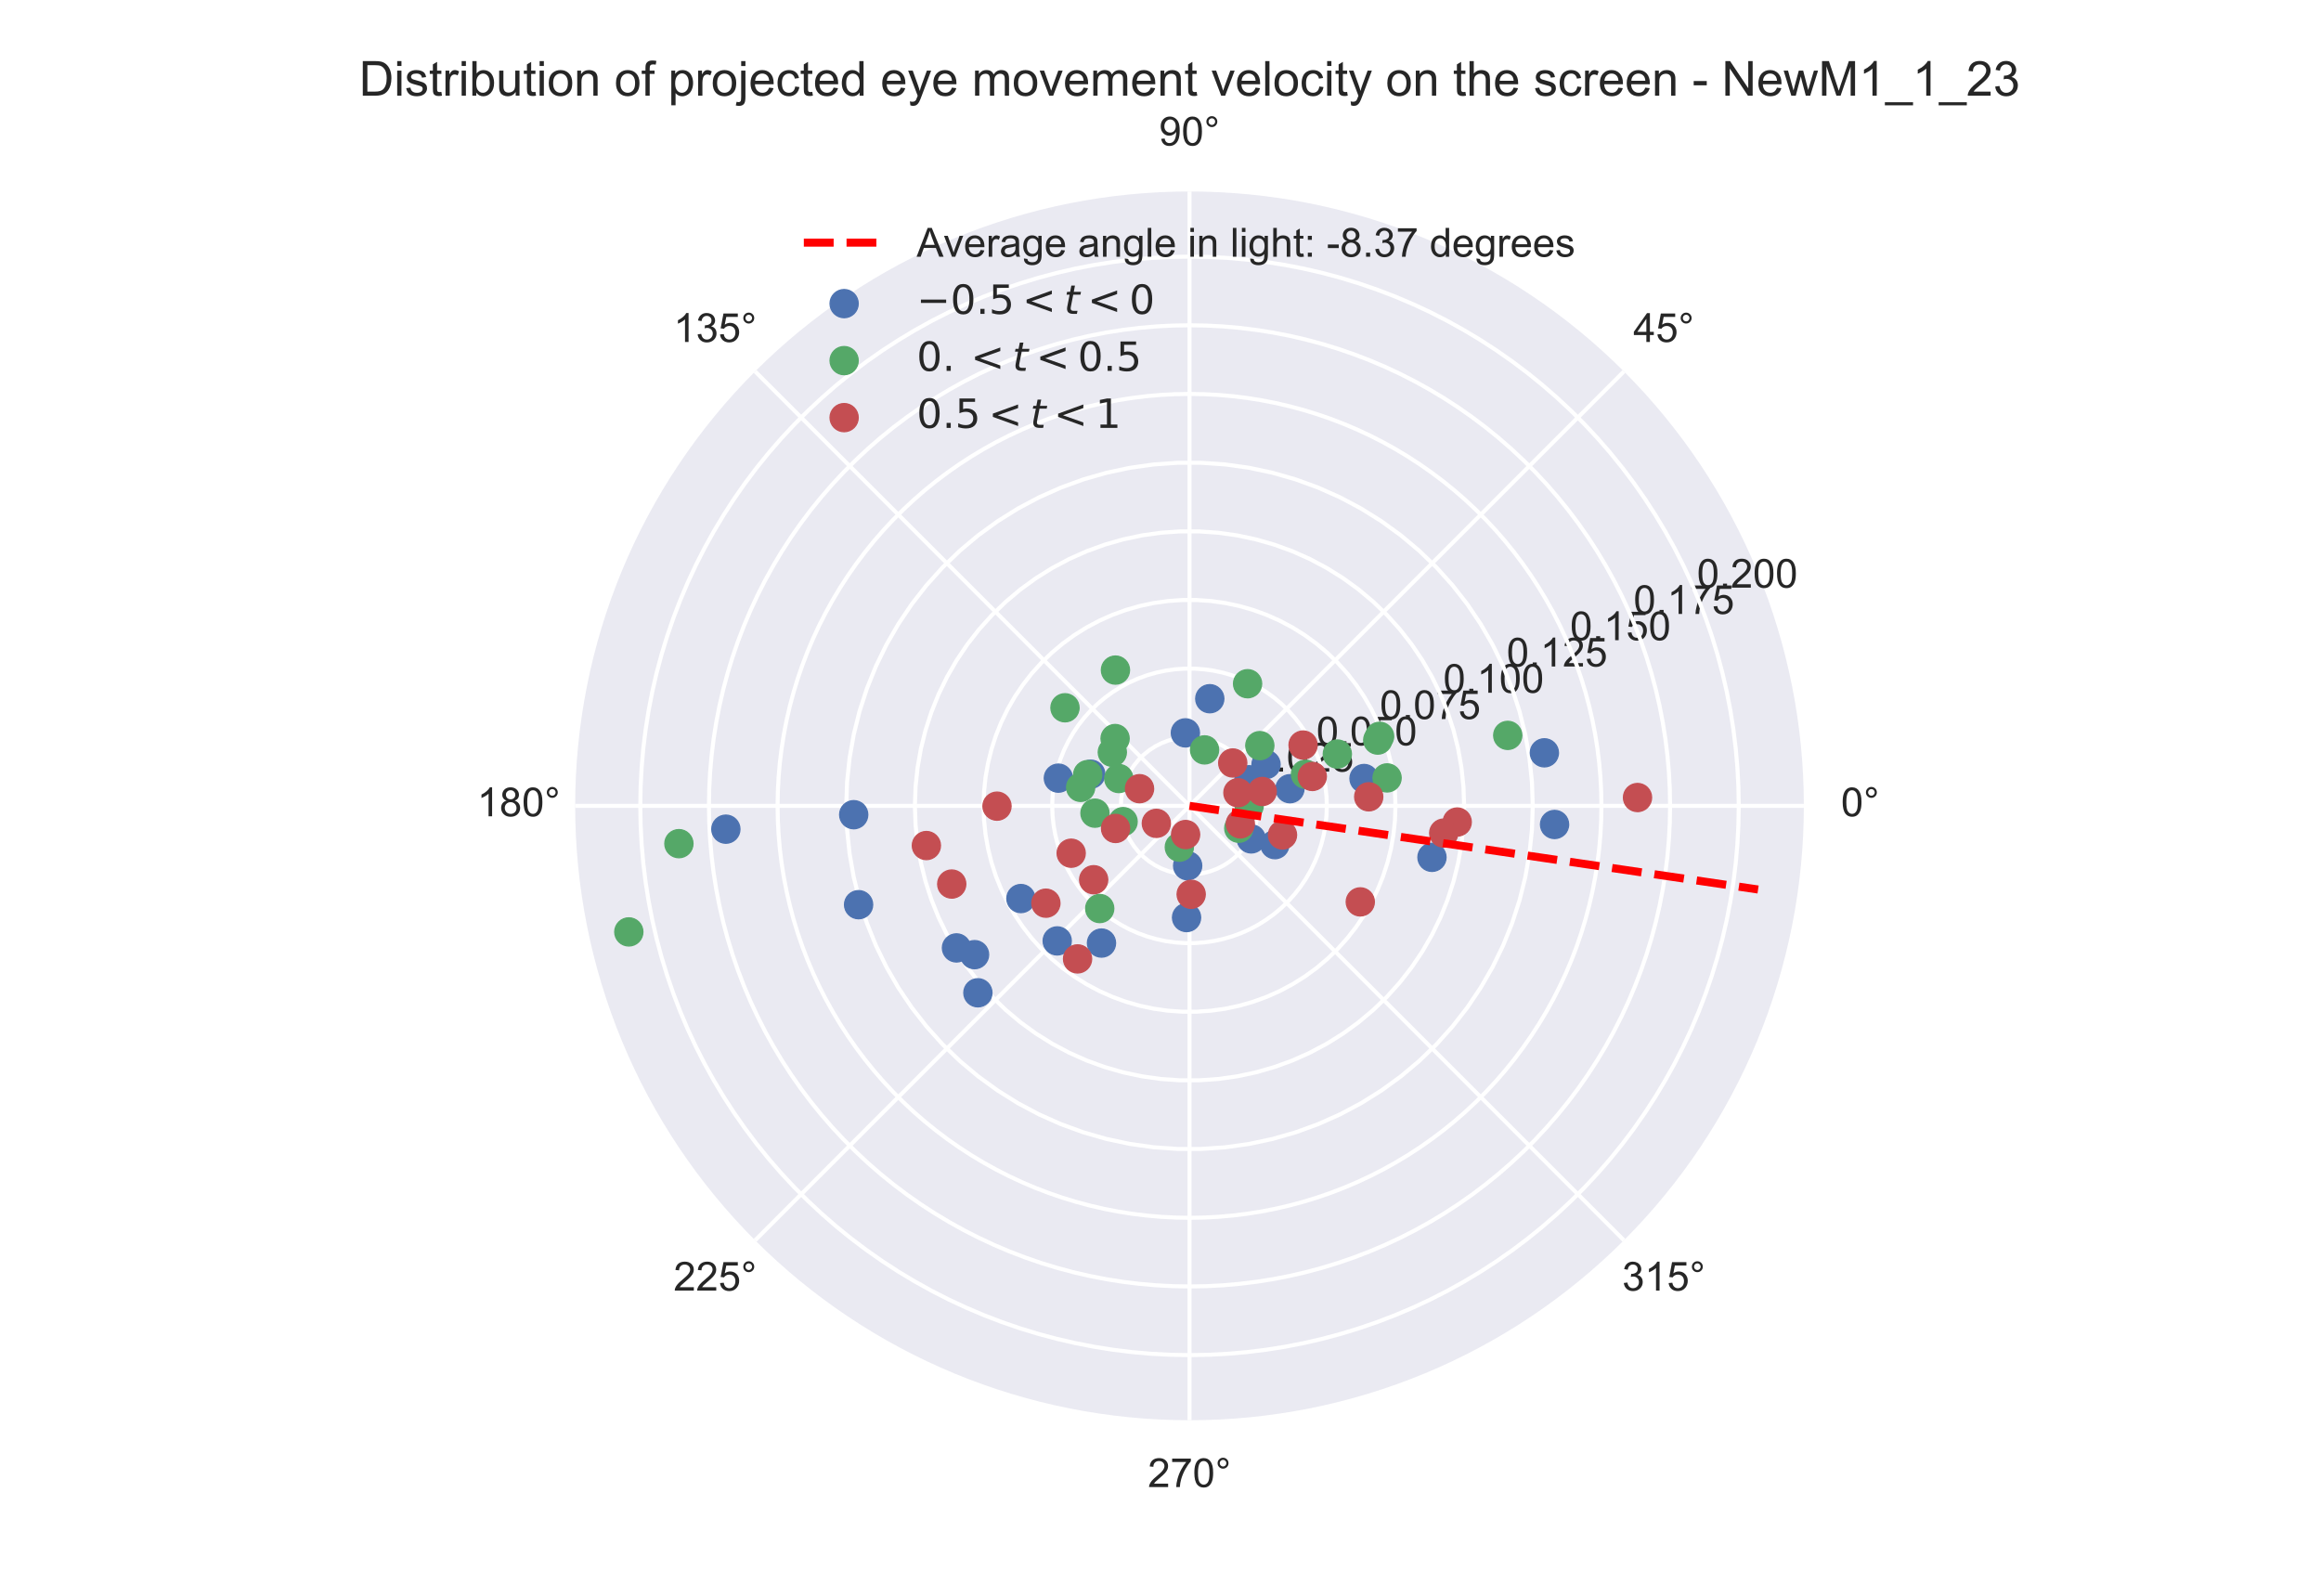 <?xml version="1.0" encoding="utf-8" standalone="no"?>
<!DOCTYPE svg PUBLIC "-//W3C//DTD SVG 1.1//EN"
  "http://www.w3.org/Graphics/SVG/1.1/DTD/svg11.dtd">
<!-- Created with matplotlib (https://matplotlib.org/) -->
<svg height="396pt" version="1.1" viewBox="0 0 576 396" width="576pt" xmlns="http://www.w3.org/2000/svg" xmlns:xlink="http://www.w3.org/1999/xlink">
 <defs>
  <style type="text/css">
*{stroke-linecap:butt;stroke-linejoin:round;}
  </style>
 </defs>
 <g id="figure_1">
  <g id="patch_1">
   <path d="M 0 396 
L 576 396 
L 576 0 
L 0 0 
z
" style="fill:#ffffff;"/>
  </g>
  <g id="axes_1">
   <g id="patch_2">
    <path d="M 447.66 199.98 
C 447.66 179.959 443.716 160.133 436.055 141.636 
C 428.393 123.139 417.162 106.331 403.005 92.174 
C 388.849 78.018 372.041 66.787 353.544 59.125 
C 335.047 51.464 315.221 47.52 295.2 47.52 
C 275.179 47.52 255.353 51.464 236.856 59.125 
C 218.359 66.787 201.551 78.018 187.394 92.174 
C 173.238 106.331 162.007 123.139 154.345 141.636 
C 146.684 160.133 142.74 179.959 142.74 199.98 
C 142.74 220.001 146.684 239.827 154.345 258.324 
C 162.007 276.821 173.238 293.629 187.394 307.786 
C 201.551 321.942 218.359 333.173 236.856 340.835 
C 255.353 348.496 275.179 352.44 295.2 352.44 
C 315.221 352.44 335.047 348.496 353.544 340.835 
C 372.041 333.173 388.849 321.942 403.005 307.786 
C 417.162 293.629 428.393 276.821 436.055 258.324 
C 443.716 239.827 447.66 220.001 447.66 199.98 
M 295.2 199.98 
C 295.2 199.98 295.2 199.98 295.2 199.98 
C 295.2 199.98 295.2 199.98 295.2 199.98 
C 295.2 199.98 295.2 199.98 295.2 199.98 
C 295.2 199.98 295.2 199.98 295.2 199.98 
C 295.2 199.98 295.2 199.98 295.2 199.98 
C 295.2 199.98 295.2 199.98 295.2 199.98 
C 295.2 199.98 295.2 199.98 295.2 199.98 
C 295.2 199.98 295.2 199.98 295.2 199.98 
C 295.2 199.98 295.2 199.98 295.2 199.98 
C 295.2 199.98 295.2 199.98 295.2 199.98 
C 295.2 199.98 295.2 199.98 295.2 199.98 
C 295.2 199.98 295.2 199.98 295.2 199.98 
C 295.2 199.98 295.2 199.98 295.2 199.98 
C 295.2 199.98 295.2 199.98 295.2 199.98 
C 295.2 199.98 295.2 199.98 295.2 199.98 
C 295.2 199.98 295.2 199.98 295.2 199.98 
M 447.66 199.98 
z
" style="fill:#eaeaf2;"/>
   </g>
   <g id="matplotlib.axis_1">
    <g id="xtick_1">
     <g id="line2d_1">
      <path clip-path="url(#p6070bd5e7f)" d="M 295.2 199.98 
L 447.66 199.98 
" style="fill:none;stroke:#ffffff;stroke-linecap:round;"/>
     </g>
     <g id="text_1">
      <!-- 0° -->
      <defs>
       <path d="M 4.156 35.297 
Q 4.156 48 6.766 55.734 
Q 9.375 63.484 14.516 67.672 
Q 19.672 71.875 27.484 71.875 
Q 33.25 71.875 37.594 69.547 
Q 41.938 67.234 44.766 62.859 
Q 47.609 58.5 49.219 52.219 
Q 50.828 45.953 50.828 35.297 
Q 50.828 22.703 48.234 14.969 
Q 45.656 7.234 40.5 3 
Q 35.359 -1.219 27.484 -1.219 
Q 17.141 -1.219 11.234 6.203 
Q 4.156 15.141 4.156 35.297 
z
M 13.188 35.297 
Q 13.188 17.672 17.312 11.828 
Q 21.438 6 27.484 6 
Q 33.547 6 37.672 11.859 
Q 41.797 17.719 41.797 35.297 
Q 41.797 52.984 37.672 58.781 
Q 33.547 64.594 27.391 64.594 
Q 21.344 64.594 17.719 59.469 
Q 13.188 52.938 13.188 35.297 
z
" id="ArialMT-48"/>
       <path d="M 6.25 59.281 
Q 6.25 64.891 10.219 68.844 
Q 14.203 72.797 19.781 72.797 
Q 25.438 72.797 29.391 68.844 
Q 33.344 64.891 33.344 59.281 
Q 33.344 53.656 29.359 49.672 
Q 25.391 45.703 19.781 45.703 
Q 14.203 45.703 10.219 49.656 
Q 6.25 53.609 6.25 59.281 
z
M 11.578 59.281 
Q 11.578 55.859 13.984 53.438 
Q 16.406 51.031 19.828 51.031 
Q 23.188 51.031 25.609 53.438 
Q 28.031 55.859 28.031 59.281 
Q 28.031 62.703 25.609 65.109 
Q 23.188 67.531 19.828 67.531 
Q 16.406 67.531 13.984 65.109 
Q 11.578 62.703 11.578 59.281 
z
" id="ArialMT-176"/>
      </defs>
      <g style="fill:#262626;" transform="translate(456.88 202.565)scale(0.1 -0.1)">
       <use xlink:href="#ArialMT-48"/>
       <use x="55.615" xlink:href="#ArialMT-176"/>
      </g>
     </g>
    </g>
    <g id="xtick_2">
     <g id="line2d_2">
      <path clip-path="url(#p6070bd5e7f)" d="M 295.2 199.98 
L 403.005 92.174 
" style="fill:none;stroke:#ffffff;stroke-linecap:round;"/>
     </g>
     <g id="text_2">
      <!-- 45° -->
      <defs>
       <path d="M 32.328 0 
L 32.328 17.141 
L 1.266 17.141 
L 1.266 25.203 
L 33.938 71.578 
L 41.109 71.578 
L 41.109 25.203 
L 50.781 25.203 
L 50.781 17.141 
L 41.109 17.141 
L 41.109 0 
z
M 32.328 25.203 
L 32.328 57.469 
L 9.906 25.203 
z
" id="ArialMT-52"/>
       <path d="M 4.156 18.75 
L 13.375 19.531 
Q 14.406 12.797 18.141 9.391 
Q 21.875 6 27.156 6 
Q 33.5 6 37.891 10.781 
Q 42.281 15.578 42.281 23.484 
Q 42.281 31 38.062 35.344 
Q 33.844 39.703 27 39.703 
Q 22.75 39.703 19.328 37.766 
Q 15.922 35.844 13.969 32.766 
L 5.719 33.844 
L 12.641 70.609 
L 48.25 70.609 
L 48.25 62.203 
L 19.672 62.203 
L 15.828 42.969 
Q 22.266 47.469 29.344 47.469 
Q 38.719 47.469 45.156 40.969 
Q 51.609 34.469 51.609 24.266 
Q 51.609 14.547 45.953 7.469 
Q 39.062 -1.219 27.156 -1.219 
Q 17.391 -1.219 11.203 4.25 
Q 5.031 9.719 4.156 18.75 
z
" id="ArialMT-53"/>
      </defs>
      <g style="fill:#262626;" transform="translate(405.345 84.86)scale(0.1 -0.1)">
       <use xlink:href="#ArialMT-52"/>
       <use x="55.615" xlink:href="#ArialMT-53"/>
       <use x="111.23" xlink:href="#ArialMT-176"/>
      </g>
     </g>
    </g>
    <g id="xtick_3">
     <g id="line2d_3">
      <path clip-path="url(#p6070bd5e7f)" d="M 295.2 199.98 
L 295.2 47.52 
" style="fill:none;stroke:#ffffff;stroke-linecap:round;"/>
     </g>
     <g id="text_3">
      <!-- 90° -->
      <defs>
       <path d="M 5.469 16.547 
L 13.922 17.328 
Q 14.984 11.375 18.016 8.688 
Q 21.047 6 25.781 6 
Q 29.828 6 32.875 7.859 
Q 35.938 9.719 37.891 12.812 
Q 39.844 15.922 41.156 21.188 
Q 42.484 26.469 42.484 31.938 
Q 42.484 32.516 42.438 33.688 
Q 39.797 29.5 35.234 26.875 
Q 30.672 24.266 25.344 24.266 
Q 16.453 24.266 10.297 30.703 
Q 4.156 37.156 4.156 47.703 
Q 4.156 58.594 10.578 65.234 
Q 17 71.875 26.656 71.875 
Q 33.641 71.875 39.422 68.109 
Q 45.219 64.359 48.219 57.391 
Q 51.219 50.438 51.219 37.25 
Q 51.219 23.531 48.234 15.406 
Q 45.266 7.281 39.375 3.031 
Q 33.5 -1.219 25.594 -1.219 
Q 17.188 -1.219 11.859 3.438 
Q 6.547 8.109 5.469 16.547 
z
M 41.453 48.141 
Q 41.453 55.719 37.422 60.156 
Q 33.406 64.594 27.734 64.594 
Q 21.875 64.594 17.531 59.812 
Q 13.188 55.031 13.188 47.406 
Q 13.188 40.578 17.312 36.297 
Q 21.438 32.031 27.484 32.031 
Q 33.594 32.031 37.516 36.297 
Q 41.453 40.578 41.453 48.141 
z
" id="ArialMT-57"/>
      </defs>
      <g style="fill:#262626;" transform="translate(287.64 36.105)scale(0.1 -0.1)">
       <use xlink:href="#ArialMT-57"/>
       <use x="55.615" xlink:href="#ArialMT-48"/>
       <use x="111.23" xlink:href="#ArialMT-176"/>
      </g>
     </g>
    </g>
    <g id="xtick_4">
     <g id="line2d_4">
      <path clip-path="url(#p6070bd5e7f)" d="M 295.2 199.98 
L 187.394 92.174 
" style="fill:none;stroke:#ffffff;stroke-linecap:round;"/>
     </g>
     <g id="text_4">
      <!-- 135° -->
      <defs>
       <path d="M 37.25 0 
L 28.469 0 
L 28.469 56 
Q 25.297 52.984 20.141 49.953 
Q 14.984 46.922 10.891 45.406 
L 10.891 53.906 
Q 18.266 57.375 23.781 62.297 
Q 29.297 67.234 31.594 71.875 
L 37.25 71.875 
z
" id="ArialMT-49"/>
       <path d="M 4.203 18.891 
L 12.984 20.062 
Q 14.5 12.594 18.141 9.297 
Q 21.781 6 27 6 
Q 33.203 6 37.469 10.297 
Q 41.75 14.594 41.75 20.953 
Q 41.75 27 37.797 30.922 
Q 33.844 34.859 27.734 34.859 
Q 25.25 34.859 21.531 33.891 
L 22.516 41.609 
Q 23.391 41.5 23.922 41.5 
Q 29.547 41.5 34.031 44.422 
Q 38.531 47.359 38.531 53.469 
Q 38.531 58.297 35.25 61.469 
Q 31.984 64.656 26.812 64.656 
Q 21.688 64.656 18.266 61.422 
Q 14.844 58.203 13.875 51.766 
L 5.078 53.328 
Q 6.688 62.156 12.391 67.016 
Q 18.109 71.875 26.609 71.875 
Q 32.469 71.875 37.391 69.359 
Q 42.328 66.844 44.938 62.5 
Q 47.562 58.156 47.562 53.266 
Q 47.562 48.641 45.062 44.828 
Q 42.578 41.016 37.703 38.766 
Q 44.047 37.312 47.562 32.688 
Q 51.078 28.078 51.078 21.141 
Q 51.078 11.766 44.234 5.25 
Q 37.406 -1.266 26.953 -1.266 
Q 17.531 -1.266 11.297 4.344 
Q 5.078 9.969 4.203 18.891 
z
" id="ArialMT-51"/>
      </defs>
      <g style="fill:#262626;" transform="translate(167.154 84.86)scale(0.1 -0.1)">
       <use xlink:href="#ArialMT-49"/>
       <use x="55.615" xlink:href="#ArialMT-51"/>
       <use x="111.23" xlink:href="#ArialMT-53"/>
       <use x="166.846" xlink:href="#ArialMT-176"/>
      </g>
     </g>
    </g>
    <g id="xtick_5">
     <g id="line2d_5">
      <path clip-path="url(#p6070bd5e7f)" d="M 295.2 199.98 
L 142.74 199.98 
" style="fill:none;stroke:#ffffff;stroke-linecap:round;"/>
     </g>
     <g id="text_5">
      <!-- 180° -->
      <defs>
       <path d="M 17.672 38.812 
Q 12.203 40.828 9.562 44.531 
Q 6.938 48.25 6.938 53.422 
Q 6.938 61.234 12.547 66.547 
Q 18.172 71.875 27.484 71.875 
Q 36.859 71.875 42.578 66.422 
Q 48.297 60.984 48.297 53.172 
Q 48.297 48.188 45.672 44.5 
Q 43.062 40.828 37.75 38.812 
Q 44.344 36.672 47.781 31.875 
Q 51.219 27.094 51.219 20.453 
Q 51.219 11.281 44.719 5.031 
Q 38.234 -1.219 27.641 -1.219 
Q 17.047 -1.219 10.547 5.047 
Q 4.047 11.328 4.047 20.703 
Q 4.047 27.688 7.594 32.391 
Q 11.141 37.109 17.672 38.812 
z
M 15.922 53.719 
Q 15.922 48.641 19.188 45.406 
Q 22.469 42.188 27.688 42.188 
Q 32.766 42.188 36.016 45.375 
Q 39.266 48.578 39.266 53.219 
Q 39.266 58.062 35.906 61.359 
Q 32.562 64.656 27.594 64.656 
Q 22.562 64.656 19.234 61.422 
Q 15.922 58.203 15.922 53.719 
z
M 13.094 20.656 
Q 13.094 16.891 14.875 13.375 
Q 16.656 9.859 20.172 7.922 
Q 23.688 6 27.734 6 
Q 34.031 6 38.125 10.047 
Q 42.234 14.109 42.234 20.359 
Q 42.234 26.703 38.016 30.859 
Q 33.797 35.016 27.438 35.016 
Q 21.234 35.016 17.156 30.906 
Q 13.094 26.812 13.094 20.656 
z
" id="ArialMT-56"/>
      </defs>
      <g style="fill:#262626;" transform="translate(118.399 202.565)scale(0.1 -0.1)">
       <use xlink:href="#ArialMT-49"/>
       <use x="55.615" xlink:href="#ArialMT-56"/>
       <use x="111.23" xlink:href="#ArialMT-48"/>
       <use x="166.846" xlink:href="#ArialMT-176"/>
      </g>
     </g>
    </g>
    <g id="xtick_6">
     <g id="line2d_6">
      <path clip-path="url(#p6070bd5e7f)" d="M 295.2 199.98 
L 187.394 307.786 
" style="fill:none;stroke:#ffffff;stroke-linecap:round;"/>
     </g>
     <g id="text_6">
      <!-- 225° -->
      <defs>
       <path d="M 50.344 8.453 
L 50.344 0 
L 3.031 0 
Q 2.938 3.172 4.047 6.109 
Q 5.859 10.938 9.828 15.625 
Q 13.812 20.312 21.344 26.469 
Q 33.016 36.031 37.109 41.625 
Q 41.219 47.219 41.219 52.203 
Q 41.219 57.422 37.469 61 
Q 33.734 64.594 27.734 64.594 
Q 21.391 64.594 17.578 60.781 
Q 13.766 56.984 13.719 50.25 
L 4.688 51.172 
Q 5.609 61.281 11.656 66.578 
Q 17.719 71.875 27.938 71.875 
Q 38.234 71.875 44.234 66.156 
Q 50.25 60.453 50.25 52 
Q 50.25 47.703 48.484 43.547 
Q 46.734 39.406 42.656 34.812 
Q 38.578 30.219 29.109 22.219 
Q 21.188 15.578 18.938 13.203 
Q 16.703 10.844 15.234 8.453 
z
" id="ArialMT-50"/>
      </defs>
      <g style="fill:#262626;" transform="translate(167.154 320.27)scale(0.1 -0.1)">
       <use xlink:href="#ArialMT-50"/>
       <use x="55.615" xlink:href="#ArialMT-50"/>
       <use x="111.23" xlink:href="#ArialMT-53"/>
       <use x="166.846" xlink:href="#ArialMT-176"/>
      </g>
     </g>
    </g>
    <g id="xtick_7">
     <g id="line2d_7">
      <path clip-path="url(#p6070bd5e7f)" d="M 295.2 199.98 
L 295.2 352.44 
" style="fill:none;stroke:#ffffff;stroke-linecap:round;"/>
     </g>
     <g id="text_7">
      <!-- 270° -->
      <defs>
       <path d="M 4.734 62.203 
L 4.734 70.656 
L 51.078 70.656 
L 51.078 63.812 
Q 44.234 56.547 37.516 44.484 
Q 30.812 32.422 27.156 19.672 
Q 24.516 10.688 23.781 0 
L 14.75 0 
Q 14.891 8.453 18.062 20.406 
Q 21.234 32.375 27.172 43.484 
Q 33.109 54.594 39.797 62.203 
z
" id="ArialMT-55"/>
      </defs>
      <g style="fill:#262626;" transform="translate(284.859 369.025)scale(0.1 -0.1)">
       <use xlink:href="#ArialMT-50"/>
       <use x="55.615" xlink:href="#ArialMT-55"/>
       <use x="111.23" xlink:href="#ArialMT-48"/>
       <use x="166.846" xlink:href="#ArialMT-176"/>
      </g>
     </g>
    </g>
    <g id="xtick_8">
     <g id="line2d_8">
      <path clip-path="url(#p6070bd5e7f)" d="M 295.2 199.98 
L 403.005 307.786 
" style="fill:none;stroke:#ffffff;stroke-linecap:round;"/>
     </g>
     <g id="text_8">
      <!-- 315° -->
      <g style="fill:#262626;" transform="translate(402.564 320.27)scale(0.1 -0.1)">
       <use xlink:href="#ArialMT-51"/>
       <use x="55.615" xlink:href="#ArialMT-49"/>
       <use x="111.23" xlink:href="#ArialMT-53"/>
       <use x="166.846" xlink:href="#ArialMT-176"/>
      </g>
     </g>
    </g>
   </g>
   <g id="matplotlib.axis_2">
    <g id="ytick_1">
     <g id="line2d_9">
      <path clip-path="url(#p6070bd5e7f)" d="M 312.237 199.98 
L 312.144 198.199 
L 311.865 196.438 
L 311.404 194.715 
L 310.765 193.05 
L 309.955 191.461 
L 308.984 189.966 
L 307.861 188.58 
L 306.6 187.319 
L 305.214 186.196 
L 303.719 185.225 
L 302.13 184.415 
L 300.465 183.776 
L 298.742 183.315 
L 296.981 183.036 
L 295.2 182.943 
L 293.419 183.036 
L 291.658 183.315 
L 289.935 183.776 
L 288.27 184.415 
L 286.681 185.225 
L 285.186 186.196 
L 283.8 187.319 
L 282.539 188.58 
L 281.416 189.966 
L 280.445 191.461 
L 279.635 193.05 
L 278.996 194.715 
L 278.535 196.438 
L 278.256 198.199 
L 278.163 199.98 
L 278.256 201.761 
L 278.535 203.522 
L 278.996 205.245 
L 279.635 206.91 
L 280.445 208.499 
L 281.416 209.994 
L 282.539 211.38 
L 283.8 212.641 
L 285.186 213.764 
L 286.681 214.735 
L 288.27 215.545 
L 289.935 216.184 
L 291.658 216.645 
L 293.419 216.924 
L 295.2 217.017 
L 296.981 216.924 
L 298.742 216.645 
L 300.465 216.184 
L 302.13 215.545 
L 303.719 214.735 
L 305.214 213.764 
L 306.6 212.641 
L 307.861 211.38 
L 308.984 209.994 
L 309.955 208.499 
L 310.765 206.91 
L 311.404 205.245 
L 311.865 203.522 
L 312.144 201.761 
L 312.237 199.98 
L 312.237 199.98 
" style="fill:none;stroke:#ffffff;stroke-linecap:round;"/>
     </g>
     <g id="text_9">
      <!-- 0.025 -->
      <defs>
       <path d="M 9.078 0 
L 9.078 10.016 
L 19.094 10.016 
L 19.094 0 
z
" id="ArialMT-46"/>
      </defs>
      <g style="fill:#262626;" transform="translate(310.941 191.473)scale(0.1 -0.1)">
       <use xlink:href="#ArialMT-48"/>
       <use x="55.615" xlink:href="#ArialMT-46"/>
       <use x="83.398" xlink:href="#ArialMT-48"/>
       <use x="139.014" xlink:href="#ArialMT-50"/>
       <use x="194.629" xlink:href="#ArialMT-53"/>
      </g>
     </g>
    </g>
    <g id="ytick_2">
     <g id="line2d_10">
      <path clip-path="url(#p6070bd5e7f)" d="M 329.275 199.98 
L 329.192 197.603 
L 328.943 195.238 
L 328.53 192.895 
L 327.955 190.588 
L 327.22 188.326 
L 326.329 186.12 
L 325.286 183.983 
L 324.097 181.923 
L 322.767 179.951 
L 321.303 178.077 
L 319.711 176.31 
L 318.001 174.657 
L 316.179 173.129 
L 314.254 171.731 
L 312.237 170.47 
L 310.137 169.354 
L 307.965 168.386 
L 305.73 167.573 
L 303.443 166.917 
L 301.117 166.423 
L 298.762 166.092 
L 296.389 165.926 
L 294.011 165.926 
L 291.638 166.092 
L 289.283 166.423 
L 286.957 166.917 
L 284.67 167.573 
L 282.435 168.386 
L 280.263 169.354 
L 278.163 170.47 
L 276.146 171.731 
L 274.221 173.129 
L 272.399 174.657 
L 270.689 176.31 
L 269.097 178.077 
L 267.633 179.951 
L 266.303 181.923 
L 265.114 183.983 
L 264.071 186.12 
L 263.18 188.326 
L 262.445 190.588 
L 261.87 192.895 
L 261.457 195.238 
L 261.208 197.603 
L 261.125 199.98 
L 261.208 202.357 
L 261.457 204.722 
L 261.87 207.065 
L 262.445 209.372 
L 263.18 211.634 
L 264.071 213.84 
L 265.114 215.977 
L 266.303 218.037 
L 267.633 220.009 
L 269.097 221.883 
L 270.689 223.65 
L 272.399 225.303 
L 274.221 226.831 
L 276.146 228.229 
L 278.163 229.49 
L 280.263 230.606 
L 282.435 231.574 
L 284.67 232.387 
L 286.957 233.043 
L 289.283 233.537 
L 291.638 233.868 
L 294.011 234.034 
L 296.389 234.034 
L 298.762 233.868 
L 301.117 233.537 
L 303.443 233.043 
L 305.73 232.387 
L 307.965 231.574 
L 310.137 230.606 
L 312.237 229.49 
L 314.254 228.229 
L 316.179 226.831 
L 318.001 225.303 
L 319.711 223.65 
L 321.303 221.883 
L 322.767 220.009 
L 324.097 218.037 
L 325.286 215.977 
L 326.329 213.84 
L 327.22 211.634 
L 327.955 209.372 
L 328.53 207.065 
L 328.943 204.722 
L 329.192 202.357 
L 329.275 199.98 
L 329.275 199.98 
" style="fill:none;stroke:#ffffff;stroke-linecap:round;"/>
     </g>
     <g id="text_10">
      <!-- 0.050 -->
      <g style="fill:#262626;" transform="translate(326.681 184.953)scale(0.1 -0.1)">
       <use xlink:href="#ArialMT-48"/>
       <use x="55.615" xlink:href="#ArialMT-46"/>
       <use x="83.398" xlink:href="#ArialMT-48"/>
       <use x="139.014" xlink:href="#ArialMT-53"/>
       <use x="194.629" xlink:href="#ArialMT-48"/>
      </g>
     </g>
    </g>
    <g id="ytick_3">
     <g id="line2d_11">
      <path clip-path="url(#p6070bd5e7f)" d="M 346.312 199.98 
L 346.188 196.415 
L 345.815 192.867 
L 345.195 189.353 
L 344.332 185.892 
L 343.23 182.499 
L 341.894 179.191 
L 340.33 175.984 
L 338.546 172.895 
L 336.551 169.937 
L 334.354 167.126 
L 331.967 164.474 
L 329.401 161.996 
L 326.668 159.703 
L 323.782 157.606 
L 320.756 155.715 
L 317.606 154.04 
L 314.347 152.589 
L 310.995 151.369 
L 307.565 150.386 
L 304.076 149.644 
L 300.543 149.148 
L 296.984 148.899 
L 293.416 148.899 
L 289.857 149.148 
L 286.324 149.644 
L 282.835 150.386 
L 279.405 151.369 
L 276.053 152.589 
L 272.794 154.04 
L 269.644 155.715 
L 266.618 157.606 
L 263.732 159.703 
L 260.999 161.996 
L 258.433 164.474 
L 256.046 167.126 
L 253.849 169.937 
L 251.854 172.895 
L 250.07 175.984 
L 248.506 179.191 
L 247.17 182.499 
L 246.068 185.892 
L 245.205 189.353 
L 244.585 192.867 
L 244.212 196.415 
L 244.088 199.98 
L 244.212 203.545 
L 244.585 207.093 
L 245.205 210.607 
L 246.068 214.068 
L 247.17 217.461 
L 248.506 220.769 
L 250.07 223.976 
L 251.854 227.065 
L 253.849 230.023 
L 256.046 232.834 
L 258.433 235.486 
L 260.999 237.964 
L 263.732 240.257 
L 266.618 242.354 
L 269.644 244.245 
L 272.794 245.92 
L 276.053 247.371 
L 279.405 248.591 
L 282.835 249.574 
L 286.324 250.316 
L 289.857 250.812 
L 293.416 251.061 
L 296.984 251.061 
L 300.543 250.812 
L 304.076 250.316 
L 307.565 249.574 
L 310.995 248.591 
L 314.347 247.371 
L 317.606 245.92 
L 320.756 244.245 
L 323.782 242.354 
L 326.668 240.257 
L 329.401 237.964 
L 331.967 235.486 
L 334.354 232.834 
L 336.551 230.023 
L 338.546 227.065 
L 340.33 223.976 
L 341.894 220.769 
L 343.23 217.461 
L 344.332 214.068 
L 345.195 210.607 
L 345.815 207.093 
L 346.188 203.545 
L 346.312 199.98 
L 346.312 199.98 
" style="fill:none;stroke:#ffffff;stroke-linecap:round;"/>
     </g>
     <g id="text_11">
      <!-- 0.075 -->
      <g style="fill:#262626;" transform="translate(342.422 178.433)scale(0.1 -0.1)">
       <use xlink:href="#ArialMT-48"/>
       <use x="55.615" xlink:href="#ArialMT-46"/>
       <use x="83.398" xlink:href="#ArialMT-48"/>
       <use x="139.014" xlink:href="#ArialMT-55"/>
       <use x="194.629" xlink:href="#ArialMT-53"/>
      </g>
     </g>
    </g>
    <g id="ytick_4">
     <g id="line2d_12">
      <path clip-path="url(#p6070bd5e7f)" d="M 363.35 199.98 
L 363.184 195.226 
L 362.687 190.495 
L 361.861 185.811 
L 360.71 181.195 
L 359.24 176.671 
L 357.458 172.261 
L 355.373 167.986 
L 352.994 163.866 
L 350.334 159.923 
L 347.406 156.174 
L 344.223 152.639 
L 340.801 149.335 
L 337.157 146.277 
L 333.309 143.481 
L 329.275 140.96 
L 325.075 138.727 
L 320.729 136.793 
L 316.259 135.166 
L 311.687 133.854 
L 307.034 132.865 
L 302.324 132.203 
L 297.578 131.872 
L 292.822 131.872 
L 288.076 132.203 
L 283.366 132.865 
L 278.713 133.854 
L 274.141 135.166 
L 269.671 136.793 
L 265.325 138.727 
L 261.125 140.96 
L 257.091 143.481 
L 253.243 146.277 
L 249.599 149.335 
L 246.177 152.639 
L 242.994 156.174 
L 240.066 159.923 
L 237.406 163.866 
L 235.027 167.986 
L 232.942 172.261 
L 231.16 176.671 
L 229.69 181.195 
L 228.539 185.811 
L 227.713 190.495 
L 227.216 195.226 
L 227.05 199.98 
L 227.216 204.734 
L 227.713 209.465 
L 228.539 214.149 
L 229.69 218.765 
L 231.16 223.289 
L 232.942 227.699 
L 235.027 231.974 
L 237.406 236.094 
L 240.066 240.037 
L 242.994 243.786 
L 246.177 247.321 
L 249.599 250.625 
L 253.243 253.683 
L 257.091 256.479 
L 261.125 259 
L 265.325 261.233 
L 269.671 263.167 
L 274.141 264.794 
L 278.713 266.106 
L 283.366 267.095 
L 288.076 267.757 
L 292.822 268.088 
L 297.578 268.088 
L 302.324 267.757 
L 307.034 267.095 
L 311.687 266.106 
L 316.259 264.794 
L 320.729 263.167 
L 325.075 261.233 
L 329.275 259 
L 333.309 256.479 
L 337.157 253.683 
L 340.801 250.625 
L 344.223 247.321 
L 347.406 243.786 
L 350.334 240.037 
L 352.994 236.094 
L 355.373 231.974 
L 357.458 227.699 
L 359.24 223.289 
L 360.71 218.765 
L 361.861 214.149 
L 362.687 209.465 
L 363.184 204.734 
L 363.35 199.98 
L 363.35 199.98 
" style="fill:none;stroke:#ffffff;stroke-linecap:round;"/>
     </g>
     <g id="text_12">
      <!-- 0.100 -->
      <g style="fill:#262626;" transform="translate(358.162 171.913)scale(0.1 -0.1)">
       <use xlink:href="#ArialMT-48"/>
       <use x="55.615" xlink:href="#ArialMT-46"/>
       <use x="83.398" xlink:href="#ArialMT-49"/>
       <use x="139.014" xlink:href="#ArialMT-48"/>
       <use x="194.629" xlink:href="#ArialMT-48"/>
      </g>
     </g>
    </g>
    <g id="ytick_5">
     <g id="line2d_13">
      <path clip-path="url(#p6070bd5e7f)" d="M 380.387 199.98 
L 380.18 194.038 
L 379.558 188.124 
L 378.526 182.269 
L 377.087 176.499 
L 375.25 170.844 
L 373.023 165.331 
L 370.416 159.987 
L 367.443 154.838 
L 364.118 149.908 
L 360.457 145.223 
L 356.479 140.804 
L 352.201 136.673 
L 347.647 132.851 
L 342.836 129.356 
L 337.794 126.206 
L 332.544 123.414 
L 327.112 120.996 
L 321.524 118.962 
L 315.809 117.323 
L 309.993 116.087 
L 304.105 115.259 
L 298.173 114.845 
L 292.227 114.845 
L 286.295 115.259 
L 280.407 116.087 
L 274.591 117.323 
L 268.876 118.962 
L 263.288 120.996 
L 257.856 123.414 
L 252.606 126.206 
L 247.564 129.356 
L 242.753 132.851 
L 238.199 136.673 
L 233.921 140.804 
L 229.943 145.223 
L 226.282 149.908 
L 222.957 154.838 
L 219.984 159.987 
L 217.377 165.331 
L 215.15 170.844 
L 213.313 176.499 
L 211.874 182.269 
L 210.842 188.124 
L 210.22 194.038 
L 210.013 199.98 
L 210.22 205.922 
L 210.842 211.836 
L 211.874 217.691 
L 213.313 223.461 
L 215.15 229.116 
L 217.377 234.629 
L 219.984 239.973 
L 222.957 245.122 
L 226.282 250.052 
L 229.943 254.737 
L 233.921 259.156 
L 238.199 263.287 
L 242.753 267.109 
L 247.564 270.604 
L 252.606 273.754 
L 257.856 276.546 
L 263.288 278.964 
L 268.876 280.998 
L 274.591 282.637 
L 280.407 283.873 
L 286.295 284.701 
L 292.227 285.115 
L 298.173 285.115 
L 304.105 284.701 
L 309.993 283.873 
L 315.809 282.637 
L 321.524 280.998 
L 327.112 278.964 
L 332.544 276.546 
L 337.794 273.754 
L 342.836 270.604 
L 347.647 267.109 
L 352.201 263.287 
L 356.479 259.156 
L 360.457 254.737 
L 364.118 250.052 
L 367.443 245.122 
L 370.416 239.973 
L 373.023 234.629 
L 375.25 229.116 
L 377.087 223.461 
L 378.526 217.691 
L 379.558 211.836 
L 380.18 205.922 
L 380.387 199.98 
L 380.387 199.98 
" style="fill:none;stroke:#ffffff;stroke-linecap:round;"/>
     </g>
     <g id="text_13">
      <!-- 0.125 -->
      <g style="fill:#262626;" transform="translate(373.903 165.393)scale(0.1 -0.1)">
       <use xlink:href="#ArialMT-48"/>
       <use x="55.615" xlink:href="#ArialMT-46"/>
       <use x="83.398" xlink:href="#ArialMT-49"/>
       <use x="139.014" xlink:href="#ArialMT-50"/>
       <use x="194.629" xlink:href="#ArialMT-53"/>
      </g>
     </g>
    </g>
    <g id="ytick_6">
     <g id="line2d_14">
      <path clip-path="url(#p6070bd5e7f)" d="M 397.425 199.98 
L 397.363 196.412 
L 397.176 192.849 
L 396.865 189.295 
L 396.43 185.753 
L 395.872 182.229 
L 395.191 178.726 
L 394.388 175.25 
L 393.465 171.803 
L 392.422 168.391 
L 391.26 165.017 
L 389.981 161.686 
L 388.587 158.401 
L 387.079 155.168 
L 385.459 151.988 
L 383.729 148.868 
L 381.892 145.809 
L 379.948 142.817 
L 377.902 139.894 
L 375.754 137.044 
L 373.509 134.271 
L 371.168 131.578 
L 368.734 128.969 
L 366.211 126.446 
L 363.602 124.012 
L 360.909 121.671 
L 358.136 119.426 
L 355.286 117.278 
L 352.363 115.232 
L 349.371 113.288 
L 346.312 111.451 
L 343.192 109.721 
L 340.012 108.101 
L 336.779 106.593 
L 333.494 105.199 
L 330.163 103.92 
L 326.789 102.758 
L 323.377 101.715 
L 319.93 100.792 
L 316.454 99.989 
L 312.951 99.308 
L 309.427 98.75 
L 305.885 98.315 
L 302.331 98.004 
L 298.768 97.817 
L 295.2 97.755 
L 291.632 97.817 
L 288.069 98.004 
L 284.515 98.315 
L 280.973 98.75 
L 277.449 99.308 
L 273.946 99.989 
L 270.47 100.792 
L 267.023 101.715 
L 263.611 102.758 
L 260.237 103.92 
L 256.906 105.199 
L 253.621 106.593 
L 250.388 108.101 
L 247.208 109.721 
L 244.088 111.451 
L 241.029 113.288 
L 238.037 115.232 
L 235.114 117.278 
L 232.264 119.426 
L 229.491 121.671 
L 226.798 124.012 
L 224.189 126.446 
L 221.666 128.969 
L 219.232 131.578 
L 216.891 134.271 
L 214.646 137.044 
L 212.498 139.894 
L 210.452 142.817 
L 208.508 145.809 
L 206.671 148.868 
L 204.941 151.988 
L 203.321 155.168 
L 201.813 158.401 
L 200.419 161.686 
L 199.14 165.017 
L 197.978 168.391 
L 196.935 171.803 
L 196.012 175.25 
L 195.209 178.726 
L 194.528 182.229 
L 193.97 185.753 
L 193.535 189.295 
L 193.224 192.849 
L 193.037 196.412 
L 192.975 199.98 
L 193.037 203.548 
L 193.224 207.111 
L 193.535 210.665 
L 193.97 214.207 
L 194.528 217.731 
L 195.209 221.234 
L 196.012 224.71 
L 196.935 228.157 
L 197.978 231.569 
L 199.14 234.943 
L 200.419 238.274 
L 201.813 241.559 
L 203.321 244.792 
L 204.941 247.972 
L 206.671 251.092 
L 208.508 254.151 
L 210.452 257.143 
L 212.498 260.066 
L 214.646 262.916 
L 216.891 265.689 
L 219.232 268.382 
L 221.666 270.991 
L 224.189 273.514 
L 226.798 275.948 
L 229.491 278.289 
L 232.264 280.534 
L 235.114 282.682 
L 238.037 284.728 
L 241.029 286.672 
L 244.088 288.509 
L 247.208 290.239 
L 250.388 291.859 
L 253.621 293.367 
L 256.906 294.761 
L 260.237 296.04 
L 263.611 297.202 
L 267.023 298.245 
L 270.47 299.168 
L 273.946 299.971 
L 277.449 300.652 
L 280.973 301.21 
L 284.515 301.645 
L 288.069 301.956 
L 291.632 302.143 
L 295.2 302.205 
L 298.768 302.143 
L 302.331 301.956 
L 305.885 301.645 
L 309.427 301.21 
L 312.951 300.652 
L 316.454 299.971 
L 319.93 299.168 
L 323.377 298.245 
L 326.789 297.202 
L 330.163 296.04 
L 333.494 294.761 
L 336.779 293.367 
L 340.012 291.859 
L 343.192 290.239 
L 346.312 288.509 
L 349.371 286.672 
L 352.363 284.728 
L 355.286 282.682 
L 358.136 280.534 
L 360.909 278.289 
L 363.602 275.948 
L 366.211 273.514 
L 368.734 270.991 
L 371.168 268.382 
L 373.509 265.689 
L 375.754 262.916 
L 377.902 260.066 
L 379.948 257.143 
L 381.892 254.151 
L 383.729 251.092 
L 385.459 247.972 
L 387.079 244.792 
L 388.587 241.559 
L 389.981 238.274 
L 391.26 234.943 
L 392.422 231.569 
L 393.465 228.157 
L 394.388 224.71 
L 395.191 221.234 
L 395.872 217.731 
L 396.43 214.207 
L 396.865 210.665 
L 397.176 207.111 
L 397.363 203.548 
L 397.425 199.98 
L 397.425 199.98 
" style="fill:none;stroke:#ffffff;stroke-linecap:round;"/>
     </g>
     <g id="text_14">
      <!-- 0.150 -->
      <g style="fill:#262626;" transform="translate(389.643 158.873)scale(0.1 -0.1)">
       <use xlink:href="#ArialMT-48"/>
       <use x="55.615" xlink:href="#ArialMT-46"/>
       <use x="83.398" xlink:href="#ArialMT-49"/>
       <use x="139.014" xlink:href="#ArialMT-53"/>
       <use x="194.629" xlink:href="#ArialMT-48"/>
      </g>
     </g>
    </g>
    <g id="ytick_7">
     <g id="line2d_15">
      <path clip-path="url(#p6070bd5e7f)" d="M 414.462 199.98 
L 414.39 195.818 
L 414.172 191.661 
L 413.809 187.514 
L 413.302 183.382 
L 412.65 179.27 
L 411.856 175.184 
L 410.92 171.128 
L 409.842 167.107 
L 408.625 163.126 
L 407.27 159.19 
L 405.778 155.304 
L 404.152 151.472 
L 402.392 147.699 
L 400.502 143.99 
L 398.484 140.349 
L 396.34 136.781 
L 394.073 133.289 
L 391.685 129.879 
L 389.18 126.555 
L 386.56 123.32 
L 383.829 120.178 
L 380.99 117.133 
L 378.047 114.19 
L 375.002 111.351 
L 371.86 108.62 
L 368.625 106 
L 365.301 103.495 
L 361.891 101.107 
L 358.399 98.84 
L 354.831 96.696 
L 351.19 94.678 
L 347.481 92.788 
L 343.708 91.028 
L 339.876 89.402 
L 335.99 87.91 
L 332.054 86.555 
L 328.073 85.338 
L 324.052 84.26 
L 319.996 83.324 
L 315.91 82.53 
L 311.798 81.878 
L 307.666 81.371 
L 303.519 81.008 
L 299.362 80.79 
L 295.2 80.718 
L 291.038 80.79 
L 286.881 81.008 
L 282.734 81.371 
L 278.602 81.878 
L 274.49 82.53 
L 270.404 83.324 
L 266.348 84.26 
L 262.327 85.338 
L 258.346 86.555 
L 254.41 87.91 
L 250.524 89.402 
L 246.692 91.028 
L 242.919 92.788 
L 239.21 94.678 
L 235.569 96.696 
L 232.001 98.84 
L 228.509 101.107 
L 225.099 103.495 
L 221.775 106 
L 218.54 108.62 
L 215.398 111.351 
L 212.353 114.19 
L 209.41 117.133 
L 206.571 120.178 
L 203.84 123.32 
L 201.22 126.555 
L 198.715 129.879 
L 196.327 133.289 
L 194.06 136.781 
L 191.916 140.349 
L 189.898 143.99 
L 188.008 147.699 
L 186.248 151.472 
L 184.622 155.304 
L 183.13 159.19 
L 181.775 163.126 
L 180.558 167.107 
L 179.48 171.128 
L 178.544 175.184 
L 177.75 179.27 
L 177.098 183.382 
L 176.591 187.514 
L 176.228 191.661 
L 176.01 195.818 
L 175.938 199.98 
L 176.01 204.142 
L 176.228 208.299 
L 176.591 212.446 
L 177.098 216.578 
L 177.75 220.69 
L 178.544 224.776 
L 179.48 228.832 
L 180.558 232.853 
L 181.775 236.834 
L 183.13 240.77 
L 184.622 244.656 
L 186.248 248.488 
L 188.008 252.261 
L 189.898 255.97 
L 191.916 259.611 
L 194.06 263.179 
L 196.327 266.671 
L 198.715 270.081 
L 201.22 273.405 
L 203.84 276.64 
L 206.571 279.782 
L 209.41 282.827 
L 212.353 285.77 
L 215.398 288.609 
L 218.54 291.34 
L 221.775 293.96 
L 225.099 296.465 
L 228.509 298.853 
L 232.001 301.12 
L 235.569 303.264 
L 239.21 305.282 
L 242.919 307.172 
L 246.692 308.932 
L 250.524 310.558 
L 254.41 312.05 
L 258.346 313.405 
L 262.327 314.622 
L 266.348 315.7 
L 270.404 316.636 
L 274.49 317.43 
L 278.602 318.082 
L 282.734 318.589 
L 286.881 318.952 
L 291.038 319.17 
L 295.2 319.242 
L 299.362 319.17 
L 303.519 318.952 
L 307.666 318.589 
L 311.798 318.082 
L 315.91 317.43 
L 319.996 316.636 
L 324.052 315.7 
L 328.073 314.622 
L 332.054 313.405 
L 335.99 312.05 
L 339.876 310.558 
L 343.708 308.932 
L 347.481 307.172 
L 351.19 305.282 
L 354.831 303.264 
L 358.399 301.12 
L 361.891 298.853 
L 365.301 296.465 
L 368.625 293.96 
L 371.86 291.34 
L 375.002 288.609 
L 378.047 285.77 
L 380.99 282.827 
L 383.829 279.782 
L 386.56 276.64 
L 389.18 273.405 
L 391.685 270.081 
L 394.073 266.671 
L 396.34 263.179 
L 398.484 259.611 
L 400.502 255.97 
L 402.392 252.261 
L 404.152 248.488 
L 405.778 244.656 
L 407.27 240.77 
L 408.625 236.834 
L 409.842 232.853 
L 410.92 228.832 
L 411.856 224.776 
L 412.65 220.69 
L 413.302 216.578 
L 413.809 212.446 
L 414.172 208.299 
L 414.39 204.142 
L 414.462 199.98 
L 414.462 199.98 
" style="fill:none;stroke:#ffffff;stroke-linecap:round;"/>
     </g>
     <g id="text_15">
      <!-- 0.175 -->
      <g style="fill:#262626;" transform="translate(405.384 152.353)scale(0.1 -0.1)">
       <use xlink:href="#ArialMT-48"/>
       <use x="55.615" xlink:href="#ArialMT-46"/>
       <use x="83.398" xlink:href="#ArialMT-49"/>
       <use x="139.014" xlink:href="#ArialMT-55"/>
       <use x="194.629" xlink:href="#ArialMT-53"/>
      </g>
     </g>
    </g>
    <g id="ytick_8">
     <g id="line2d_16">
      <path clip-path="url(#p6070bd5e7f)" d="M 431.5 199.98 
L 431.417 195.223 
L 431.168 190.472 
L 430.753 185.733 
L 430.173 181.011 
L 429.429 176.312 
L 428.521 171.642 
L 427.451 167.006 
L 426.22 162.411 
L 424.829 157.861 
L 423.28 153.363 
L 421.575 148.921 
L 419.716 144.542 
L 417.705 140.23 
L 415.546 135.991 
L 413.239 131.83 
L 410.789 127.752 
L 408.198 123.762 
L 405.469 119.865 
L 402.606 116.065 
L 399.612 112.368 
L 396.49 108.778 
L 393.246 105.298 
L 389.882 101.934 
L 386.402 98.69 
L 382.812 95.568 
L 379.115 92.574 
L 375.315 89.711 
L 371.418 86.982 
L 367.428 84.391 
L 363.35 81.941 
L 359.189 79.634 
L 354.95 77.475 
L 350.638 75.464 
L 346.259 73.605 
L 341.817 71.9 
L 337.319 70.351 
L 332.769 68.96 
L 328.174 67.729 
L 323.538 66.659 
L 318.868 65.751 
L 314.169 65.007 
L 309.447 64.427 
L 304.708 64.012 
L 299.957 63.763 
L 295.2 63.68 
L 290.443 63.763 
L 285.692 64.012 
L 280.953 64.427 
L 276.231 65.007 
L 271.532 65.751 
L 266.862 66.659 
L 262.226 67.729 
L 257.631 68.96 
L 253.081 70.351 
L 248.583 71.9 
L 244.141 73.605 
L 239.762 75.464 
L 235.45 77.475 
L 231.211 79.634 
L 227.05 81.941 
L 222.972 84.391 
L 218.982 86.982 
L 215.085 89.711 
L 211.285 92.574 
L 207.588 95.568 
L 203.998 98.69 
L 200.518 101.934 
L 197.154 105.298 
L 193.91 108.778 
L 190.788 112.368 
L 187.794 116.065 
L 184.931 119.865 
L 182.202 123.762 
L 179.611 127.752 
L 177.161 131.83 
L 174.854 135.991 
L 172.695 140.23 
L 170.684 144.542 
L 168.825 148.921 
L 167.12 153.363 
L 165.571 157.861 
L 164.18 162.411 
L 162.949 167.006 
L 161.879 171.642 
L 160.971 176.312 
L 160.227 181.011 
L 159.647 185.733 
L 159.232 190.472 
L 158.983 195.223 
L 158.9 199.98 
L 158.983 204.737 
L 159.232 209.488 
L 159.647 214.227 
L 160.227 218.949 
L 160.971 223.648 
L 161.879 228.318 
L 162.949 232.954 
L 164.18 237.549 
L 165.571 242.099 
L 167.12 246.597 
L 168.825 251.039 
L 170.684 255.418 
L 172.695 259.73 
L 174.854 263.969 
L 177.161 268.13 
L 179.611 272.208 
L 182.202 276.198 
L 184.931 280.095 
L 187.794 283.895 
L 190.788 287.592 
L 193.91 291.182 
L 197.154 294.662 
L 200.518 298.026 
L 203.998 301.27 
L 207.588 304.392 
L 211.285 307.386 
L 215.085 310.249 
L 218.982 312.978 
L 222.972 315.569 
L 227.05 318.019 
L 231.211 320.326 
L 235.45 322.485 
L 239.762 324.496 
L 244.141 326.355 
L 248.583 328.06 
L 253.081 329.609 
L 257.631 331 
L 262.226 332.231 
L 266.862 333.301 
L 271.532 334.209 
L 276.231 334.953 
L 280.953 335.533 
L 285.692 335.948 
L 290.443 336.197 
L 295.2 336.28 
L 299.957 336.197 
L 304.708 335.948 
L 309.447 335.533 
L 314.169 334.953 
L 318.868 334.209 
L 323.538 333.301 
L 328.174 332.231 
L 332.769 331 
L 337.319 329.609 
L 341.817 328.06 
L 346.259 326.355 
L 350.638 324.496 
L 354.95 322.485 
L 359.189 320.326 
L 363.35 318.019 
L 367.428 315.569 
L 371.418 312.978 
L 375.315 310.249 
L 379.115 307.386 
L 382.812 304.392 
L 386.402 301.27 
L 389.882 298.026 
L 393.246 294.662 
L 396.49 291.182 
L 399.612 287.592 
L 402.606 283.895 
L 405.469 280.095 
L 408.198 276.198 
L 410.789 272.208 
L 413.239 268.13 
L 415.546 263.969 
L 417.705 259.73 
L 419.716 255.418 
L 421.575 251.039 
L 423.28 246.597 
L 424.829 242.099 
L 426.22 237.549 
L 427.451 232.954 
L 428.521 228.318 
L 429.429 223.648 
L 430.173 218.949 
L 430.753 214.227 
L 431.168 209.488 
L 431.417 204.737 
L 431.5 199.98 
L 431.5 199.98 
" style="fill:none;stroke:#ffffff;stroke-linecap:round;"/>
     </g>
     <g id="text_16">
      <!-- 0.200 -->
      <g style="fill:#262626;" transform="translate(421.125 145.833)scale(0.1 -0.1)">
       <use xlink:href="#ArialMT-48"/>
       <use x="55.615" xlink:href="#ArialMT-46"/>
       <use x="83.398" xlink:href="#ArialMT-50"/>
       <use x="139.014" xlink:href="#ArialMT-48"/>
       <use x="194.629" xlink:href="#ArialMT-48"/>
      </g>
     </g>
    </g>
   </g>
   <g id="PathCollection_1">
    <defs>
     <path d="M 0 3.5 
C 0.928 3.5 1.819 3.131 2.475 2.475 
C 3.131 1.819 3.5 0.928 3.5 0 
C 3.5 -0.928 3.131 -1.819 2.475 -2.475 
C 1.819 -3.131 0.928 -3.5 0 -3.5 
C -0.928 -3.5 -1.819 -3.131 -2.475 -2.475 
C -3.131 -1.819 -3.5 -0.928 -3.5 0 
C -3.5 0.928 -3.131 1.819 -2.475 2.475 
C -1.819 3.131 -0.928 3.5 0 3.5 
z
" id="m876a99d4fd" style="stroke:#4c72b0;stroke-width:0.3;"/>
    </defs>
    <g clip-path="url(#p6070bd5e7f)">
     <use style="fill:#4c72b0;stroke:#4c72b0;stroke-width:0.3;" x="242.681" xlink:href="#m876a99d4fd" y="246.368"/>
     <use style="fill:#4c72b0;stroke:#4c72b0;stroke-width:0.3;" x="273.354" xlink:href="#m876a99d4fd" y="234.03"/>
     <use style="fill:#4c72b0;stroke:#4c72b0;stroke-width:0.3;" x="241.857" xlink:href="#m876a99d4fd" y="236.901"/>
     <use style="fill:#4c72b0;stroke:#4c72b0;stroke-width:0.3;" x="237.366" xlink:href="#m876a99d4fd" y="235.23"/>
     <use style="fill:#4c72b0;stroke:#4c72b0;stroke-width:0.3;" x="262.367" xlink:href="#m876a99d4fd" y="233.492"/>
     <use style="fill:#4c72b0;stroke:#4c72b0;stroke-width:0.3;" x="294.467" xlink:href="#m876a99d4fd" y="227.698"/>
     <use style="fill:#4c72b0;stroke:#4c72b0;stroke-width:0.3;" x="385.793" xlink:href="#m876a99d4fd" y="204.601"/>
     <use style="fill:#4c72b0;stroke:#4c72b0;stroke-width:0.3;" x="310.516" xlink:href="#m876a99d4fd" y="208.18"/>
     <use style="fill:#4c72b0;stroke:#4c72b0;stroke-width:0.3;" x="213.075" xlink:href="#m876a99d4fd" y="224.504"/>
     <use style="fill:#4c72b0;stroke:#4c72b0;stroke-width:0.3;" x="253.359" xlink:href="#m876a99d4fd" y="222.982"/>
     <use style="fill:#4c72b0;stroke:#4c72b0;stroke-width:0.3;" x="294.741" xlink:href="#m876a99d4fd" y="214.846"/>
     <use style="fill:#4c72b0;stroke:#4c72b0;stroke-width:0.3;" x="355.37" xlink:href="#m876a99d4fd" y="212.756"/>
     <use style="fill:#4c72b0;stroke:#4c72b0;stroke-width:0.3;" x="316.39" xlink:href="#m876a99d4fd" y="209.604"/>
     <use style="fill:#4c72b0;stroke:#4c72b0;stroke-width:0.3;" x="314.191" xlink:href="#m876a99d4fd" y="189.719"/>
     <use style="fill:#4c72b0;stroke:#4c72b0;stroke-width:0.3;" x="262.652" xlink:href="#m876a99d4fd" y="193.101"/>
     <use style="fill:#4c72b0;stroke:#4c72b0;stroke-width:0.3;" x="180.138" xlink:href="#m876a99d4fd" y="205.767"/>
     <use style="fill:#4c72b0;stroke:#4c72b0;stroke-width:0.3;" x="383.265" xlink:href="#m876a99d4fd" y="186.817"/>
     <use style="fill:#4c72b0;stroke:#4c72b0;stroke-width:0.3;" x="309.947" xlink:href="#m876a99d4fd" y="193.5"/>
     <use style="fill:#4c72b0;stroke:#4c72b0;stroke-width:0.3;" x="294.178" xlink:href="#m876a99d4fd" y="181.866"/>
     <use style="fill:#4c72b0;stroke:#4c72b0;stroke-width:0.3;" x="300.231" xlink:href="#m876a99d4fd" y="173.39"/>
     <use style="fill:#4c72b0;stroke:#4c72b0;stroke-width:0.3;" x="270.691" xlink:href="#m876a99d4fd" y="192.123"/>
     <use style="fill:#4c72b0;stroke:#4c72b0;stroke-width:0.3;" x="211.864" xlink:href="#m876a99d4fd" y="202.172"/>
     <use style="fill:#4c72b0;stroke:#4c72b0;stroke-width:0.3;" x="320.123" xlink:href="#m876a99d4fd" y="195.725"/>
     <use style="fill:#4c72b0;stroke:#4c72b0;stroke-width:0.3;" x="338.511" xlink:href="#m876a99d4fd" y="193.193"/>
    </g>
   </g>
   <g id="PathCollection_2">
    <defs>
     <path d="M 0 3.5 
C 0.928 3.5 1.819 3.131 2.475 2.475 
C 3.131 1.819 3.5 0.928 3.5 0 
C 3.5 -0.928 3.131 -1.819 2.475 -2.475 
C 1.819 -3.131 0.928 -3.5 0 -3.5 
C -0.928 -3.5 -1.819 -3.131 -2.475 -2.475 
C -3.131 -1.819 -3.5 -0.928 -3.5 0 
C -3.5 0.928 -3.131 1.819 -2.475 2.475 
C -1.819 3.131 -0.928 3.5 0 3.5 
z
" id="mfa59ff09a0" style="stroke:#55a868;stroke-width:0.3;"/>
    </defs>
    <g clip-path="url(#p6070bd5e7f)">
     <use style="fill:#55a868;stroke:#55a868;stroke-width:0.3;" x="276.732" xlink:href="#mfa59ff09a0" y="183.275"/>
     <use style="fill:#55a868;stroke:#55a868;stroke-width:0.3;" x="309.613" xlink:href="#mfa59ff09a0" y="169.669"/>
     <use style="fill:#55a868;stroke:#55a868;stroke-width:0.3;" x="276.821" xlink:href="#mfa59ff09a0" y="166.287"/>
     <use style="fill:#55a868;stroke:#55a868;stroke-width:0.3;" x="264.295" xlink:href="#mfa59ff09a0" y="175.639"/>
     <use style="fill:#55a868;stroke:#55a868;stroke-width:0.3;" x="168.483" xlink:href="#mfa59ff09a0" y="209.359"/>
     <use style="fill:#55a868;stroke:#55a868;stroke-width:0.3;" x="344.233" xlink:href="#mfa59ff09a0" y="193.043"/>
     <use style="fill:#55a868;stroke:#55a868;stroke-width:0.3;" x="374.176" xlink:href="#mfa59ff09a0" y="182.492"/>
     <use style="fill:#55a868;stroke:#55a868;stroke-width:0.3;" x="269.937" xlink:href="#mfa59ff09a0" y="192.223"/>
     <use style="fill:#55a868;stroke:#55a868;stroke-width:0.3;" x="298.935" xlink:href="#mfa59ff09a0" y="186.092"/>
     <use style="fill:#55a868;stroke:#55a868;stroke-width:0.3;" x="312.649" xlink:href="#mfa59ff09a0" y="185.03"/>
     <use style="fill:#55a868;stroke:#55a868;stroke-width:0.3;" x="268.191" xlink:href="#mfa59ff09a0" y="195.395"/>
     <use style="fill:#55a868;stroke:#55a868;stroke-width:0.3;" x="277.648" xlink:href="#mfa59ff09a0" y="193.195"/>
     <use style="fill:#55a868;stroke:#55a868;stroke-width:0.3;" x="331.886" xlink:href="#mfa59ff09a0" y="187.117"/>
     <use style="fill:#55a868;stroke:#55a868;stroke-width:0.3;" x="341.915" xlink:href="#mfa59ff09a0" y="183.657"/>
     <use style="fill:#55a868;stroke:#55a868;stroke-width:0.3;" x="342.372" xlink:href="#mfa59ff09a0" y="182.722"/>
     <use style="fill:#55a868;stroke:#55a868;stroke-width:0.3;" x="276.044" xlink:href="#mfa59ff09a0" y="186.684"/>
     <use style="fill:#55a868;stroke:#55a868;stroke-width:0.3;" x="271.738" xlink:href="#mfa59ff09a0" y="201.794"/>
     <use style="fill:#55a868;stroke:#55a868;stroke-width:0.3;" x="307.427" xlink:href="#mfa59ff09a0" y="205.535"/>
     <use style="fill:#55a868;stroke:#55a868;stroke-width:0.3;" x="292.675" xlink:href="#mfa59ff09a0" y="210.231"/>
     <use style="fill:#55a868;stroke:#55a868;stroke-width:0.3;" x="310.013" xlink:href="#mfa59ff09a0" y="199.945"/>
     <use style="fill:#55a868;stroke:#55a868;stroke-width:0.3;" x="323.98" xlink:href="#mfa59ff09a0" y="192.13"/>
     <use style="fill:#55a868;stroke:#55a868;stroke-width:0.3;" x="278.72" xlink:href="#mfa59ff09a0" y="203.893"/>
     <use style="fill:#55a868;stroke:#55a868;stroke-width:0.3;" x="156.054" xlink:href="#mfa59ff09a0" y="231.261"/>
     <use style="fill:#55a868;stroke:#55a868;stroke-width:0.3;" x="272.917" xlink:href="#mfa59ff09a0" y="225.459"/>
    </g>
   </g>
   <g id="PathCollection_3">
    <defs>
     <path d="M 0 3.5 
C 0.928 3.5 1.819 3.131 2.475 2.475 
C 3.131 1.819 3.5 0.928 3.5 0 
C 3.5 -0.928 3.131 -1.819 2.475 -2.475 
C 1.819 -3.131 0.928 -3.5 0 -3.5 
C -0.928 -3.5 -1.819 -3.131 -2.475 -2.475 
C -3.131 -1.819 -3.5 -0.928 -3.5 0 
C -3.5 0.928 -3.131 1.819 -2.475 2.475 
C -1.819 3.131 -0.928 3.5 0 3.5 
z
" id="m8e352c315e" style="stroke:#c44e52;stroke-width:0.3;"/>
    </defs>
    <g clip-path="url(#p6070bd5e7f)">
     <use style="fill:#c44e52;stroke:#c44e52;stroke-width:0.3;" x="361.636" xlink:href="#m8e352c315e" y="203.995"/>
     <use style="fill:#c44e52;stroke:#c44e52;stroke-width:0.3;" x="286.969" xlink:href="#m8e352c315e" y="204.322"/>
     <use style="fill:#c44e52;stroke:#c44e52;stroke-width:0.3;" x="276.847" xlink:href="#m8e352c315e" y="205.59"/>
     <use style="fill:#c44e52;stroke:#c44e52;stroke-width:0.3;" x="313.25" xlink:href="#m8e352c315e" y="196.417"/>
     <use style="fill:#c44e52;stroke:#c44e52;stroke-width:0.3;" x="282.795" xlink:href="#m8e352c315e" y="195.718"/>
     <use style="fill:#c44e52;stroke:#c44e52;stroke-width:0.3;" x="247.425" xlink:href="#m8e352c315e" y="200.054"/>
     <use style="fill:#c44e52;stroke:#c44e52;stroke-width:0.3;" x="325.669" xlink:href="#m8e352c315e" y="192.68"/>
     <use style="fill:#c44e52;stroke:#c44e52;stroke-width:0.3;" x="323.383" xlink:href="#m8e352c315e" y="184.89"/>
     <use style="fill:#c44e52;stroke:#c44e52;stroke-width:0.3;" x="305.928" xlink:href="#m8e352c315e" y="189.338"/>
     <use style="fill:#c44e52;stroke:#c44e52;stroke-width:0.3;" x="307.21" xlink:href="#m8e352c315e" y="196.722"/>
     <use style="fill:#c44e52;stroke:#c44e52;stroke-width:0.3;" x="294.232" xlink:href="#m8e352c315e" y="207.095"/>
     <use style="fill:#c44e52;stroke:#c44e52;stroke-width:0.3;" x="271.414" xlink:href="#m8e352c315e" y="218.311"/>
     <use style="fill:#c44e52;stroke:#c44e52;stroke-width:0.3;" x="265.834" xlink:href="#m8e352c315e" y="211.731"/>
     <use style="fill:#c44e52;stroke:#c44e52;stroke-width:0.3;" x="259.555" xlink:href="#m8e352c315e" y="224.131"/>
     <use style="fill:#c44e52;stroke:#c44e52;stroke-width:0.3;" x="267.418" xlink:href="#m8e352c315e" y="237.957"/>
     <use style="fill:#c44e52;stroke:#c44e52;stroke-width:0.3;" x="337.58" xlink:href="#m8e352c315e" y="223.808"/>
     <use style="fill:#c44e52;stroke:#c44e52;stroke-width:0.3;" x="358.289" xlink:href="#m8e352c315e" y="206.738"/>
     <use style="fill:#c44e52;stroke:#c44e52;stroke-width:0.3;" x="406.381" xlink:href="#m8e352c315e" y="197.912"/>
     <use style="fill:#c44e52;stroke:#c44e52;stroke-width:0.3;" x="229.899" xlink:href="#m8e352c315e" y="209.829"/>
     <use style="fill:#c44e52;stroke:#c44e52;stroke-width:0.3;" x="339.674" xlink:href="#m8e352c315e" y="197.735"/>
     <use style="fill:#c44e52;stroke:#c44e52;stroke-width:0.3;" x="236.191" xlink:href="#m8e352c315e" y="219.382"/>
     <use style="fill:#c44e52;stroke:#c44e52;stroke-width:0.3;" x="295.615" xlink:href="#m8e352c315e" y="221.929"/>
     <use style="fill:#c44e52;stroke:#c44e52;stroke-width:0.3;" x="318.279" xlink:href="#m8e352c315e" y="207.201"/>
     <use style="fill:#c44e52;stroke:#c44e52;stroke-width:0.3;" x="307.813" xlink:href="#m8e352c315e" y="204.442"/>
    </g>
   </g>
   <g id="line2d_17">
    <path clip-path="url(#p6070bd5e7f)" d="M 295.2 199.98 
L 436.301 220.735 
" style="fill:none;stroke:#ff0000;stroke-dasharray:7.4,3.2;stroke-dashoffset:0;stroke-width:2;"/>
   </g>
   <g id="patch_3">
    <path d="M 447.66 199.98 
C 447.66 179.959 443.716 160.133 436.055 141.636 
C 428.393 123.139 417.162 106.331 403.005 92.174 
C 388.849 78.018 372.041 66.787 353.544 59.125 
C 335.047 51.464 315.221 47.52 295.2 47.52 
C 275.179 47.52 255.353 51.464 236.856 59.125 
C 218.359 66.787 201.551 78.018 187.394 92.174 
C 173.238 106.331 162.007 123.139 154.345 141.636 
C 146.684 160.133 142.74 179.959 142.74 199.98 
C 142.74 220.001 146.684 239.827 154.345 258.324 
C 162.007 276.821 173.238 293.629 187.394 307.786 
C 201.551 321.942 218.359 333.173 236.856 340.835 
C 255.353 348.496 275.179 352.44 295.2 352.44 
C 315.221 352.44 335.047 348.496 353.544 340.835 
C 372.041 333.173 388.849 321.942 403.005 307.786 
C 417.162 293.629 428.393 276.821 436.055 258.324 
C 443.716 239.827 447.66 220.001 447.66 199.98 
" style="fill:none;"/>
   </g>
   <g id="text_17">
    <!-- Distribution of projected eye movement velocity on the screen - NewM1_1_23 -->
    <defs>
     <path d="M 7.719 0 
L 7.719 71.578 
L 32.375 71.578 
Q 40.719 71.578 45.125 70.562 
Q 51.266 69.141 55.609 65.438 
Q 61.281 60.641 64.078 53.188 
Q 66.891 45.75 66.891 36.188 
Q 66.891 28.031 64.984 21.734 
Q 63.094 15.438 60.109 11.297 
Q 57.125 7.172 53.578 4.797 
Q 50.047 2.438 45.047 1.219 
Q 40.047 0 33.547 0 
z
M 17.188 8.453 
L 32.469 8.453 
Q 39.547 8.453 43.578 9.766 
Q 47.609 11.078 50 13.484 
Q 53.375 16.844 55.25 22.531 
Q 57.125 28.219 57.125 36.328 
Q 57.125 47.562 53.438 53.594 
Q 49.75 59.625 44.484 61.672 
Q 40.672 63.141 32.234 63.141 
L 17.188 63.141 
z
" id="ArialMT-68"/>
     <path d="M 6.641 61.469 
L 6.641 71.578 
L 15.438 71.578 
L 15.438 61.469 
z
M 6.641 0 
L 6.641 51.859 
L 15.438 51.859 
L 15.438 0 
z
" id="ArialMT-105"/>
     <path d="M 3.078 15.484 
L 11.766 16.844 
Q 12.5 11.625 15.844 8.844 
Q 19.188 6.062 25.203 6.062 
Q 31.25 6.062 34.172 8.516 
Q 37.109 10.984 37.109 14.312 
Q 37.109 17.281 34.516 19 
Q 32.719 20.172 25.531 21.969 
Q 15.875 24.422 12.141 26.203 
Q 8.406 27.984 6.469 31.125 
Q 4.547 34.281 4.547 38.094 
Q 4.547 41.547 6.125 44.5 
Q 7.719 47.469 10.453 49.422 
Q 12.5 50.922 16.031 51.969 
Q 19.578 53.031 23.641 53.031 
Q 29.734 53.031 34.344 51.266 
Q 38.969 49.516 41.156 46.5 
Q 43.359 43.5 44.188 38.484 
L 35.594 37.312 
Q 35.016 41.312 32.203 43.547 
Q 29.391 45.797 24.266 45.797 
Q 18.219 45.797 15.625 43.797 
Q 13.031 41.797 13.031 39.109 
Q 13.031 37.406 14.109 36.031 
Q 15.188 34.625 17.484 33.688 
Q 18.797 33.203 25.25 31.453 
Q 34.578 28.953 38.25 27.359 
Q 41.938 25.781 44.031 22.75 
Q 46.141 19.734 46.141 15.234 
Q 46.141 10.844 43.578 6.953 
Q 41.016 3.078 36.172 0.953 
Q 31.344 -1.172 25.25 -1.172 
Q 15.141 -1.172 9.844 3.031 
Q 4.547 7.234 3.078 15.484 
z
" id="ArialMT-115"/>
     <path d="M 25.781 7.859 
L 27.047 0.094 
Q 23.344 -0.688 20.406 -0.688 
Q 15.625 -0.688 12.984 0.828 
Q 10.359 2.344 9.281 4.812 
Q 8.203 7.281 8.203 15.188 
L 8.203 45.016 
L 1.766 45.016 
L 1.766 51.859 
L 8.203 51.859 
L 8.203 64.703 
L 16.938 69.969 
L 16.938 51.859 
L 25.781 51.859 
L 25.781 45.016 
L 16.938 45.016 
L 16.938 14.703 
Q 16.938 10.938 17.406 9.859 
Q 17.875 8.797 18.922 8.156 
Q 19.969 7.516 21.922 7.516 
Q 23.391 7.516 25.781 7.859 
z
" id="ArialMT-116"/>
     <path d="M 6.5 0 
L 6.5 51.859 
L 14.406 51.859 
L 14.406 44 
Q 17.438 49.516 20 51.266 
Q 22.562 53.031 25.641 53.031 
Q 30.078 53.031 34.672 50.203 
L 31.641 42.047 
Q 28.422 43.953 25.203 43.953 
Q 22.312 43.953 20.016 42.219 
Q 17.719 40.484 16.75 37.406 
Q 15.281 32.719 15.281 27.156 
L 15.281 0 
z
" id="ArialMT-114"/>
     <path d="M 14.703 0 
L 6.547 0 
L 6.547 71.578 
L 15.328 71.578 
L 15.328 46.047 
Q 20.906 53.031 29.547 53.031 
Q 34.328 53.031 38.594 51.094 
Q 42.875 49.172 45.625 45.672 
Q 48.391 42.188 49.953 37.25 
Q 51.516 32.328 51.516 26.703 
Q 51.516 13.375 44.922 6.094 
Q 38.328 -1.172 29.109 -1.172 
Q 19.922 -1.172 14.703 6.5 
z
M 14.594 26.312 
Q 14.594 17 17.141 12.844 
Q 21.297 6.062 28.375 6.062 
Q 34.125 6.062 38.328 11.062 
Q 42.531 16.062 42.531 25.984 
Q 42.531 36.141 38.5 40.969 
Q 34.469 45.797 28.766 45.797 
Q 23 45.797 18.797 40.797 
Q 14.594 35.797 14.594 26.312 
z
" id="ArialMT-98"/>
     <path d="M 40.578 0 
L 40.578 7.625 
Q 34.516 -1.172 24.125 -1.172 
Q 19.531 -1.172 15.547 0.578 
Q 11.578 2.344 9.641 5 
Q 7.719 7.672 6.938 11.531 
Q 6.391 14.109 6.391 19.734 
L 6.391 51.859 
L 15.188 51.859 
L 15.188 23.094 
Q 15.188 16.219 15.719 13.812 
Q 16.547 10.359 19.234 8.375 
Q 21.922 6.391 25.875 6.391 
Q 29.828 6.391 33.297 8.422 
Q 36.766 10.453 38.203 13.938 
Q 39.656 17.438 39.656 24.078 
L 39.656 51.859 
L 48.438 51.859 
L 48.438 0 
z
" id="ArialMT-117"/>
     <path d="M 3.328 25.922 
Q 3.328 40.328 11.328 47.266 
Q 18.016 53.031 27.641 53.031 
Q 38.328 53.031 45.109 46.016 
Q 51.906 39.016 51.906 26.656 
Q 51.906 16.656 48.906 10.906 
Q 45.906 5.172 40.156 2 
Q 34.422 -1.172 27.641 -1.172 
Q 16.75 -1.172 10.031 5.812 
Q 3.328 12.797 3.328 25.922 
z
M 12.359 25.922 
Q 12.359 15.969 16.703 11.016 
Q 21.047 6.062 27.641 6.062 
Q 34.188 6.062 38.531 11.031 
Q 42.875 16.016 42.875 26.219 
Q 42.875 35.844 38.5 40.797 
Q 34.125 45.75 27.641 45.75 
Q 21.047 45.75 16.703 40.812 
Q 12.359 35.891 12.359 25.922 
z
" id="ArialMT-111"/>
     <path d="M 6.594 0 
L 6.594 51.859 
L 14.5 51.859 
L 14.5 44.484 
Q 20.219 53.031 31 53.031 
Q 35.688 53.031 39.625 51.344 
Q 43.562 49.656 45.516 46.922 
Q 47.469 44.188 48.25 40.438 
Q 48.734 37.984 48.734 31.891 
L 48.734 0 
L 39.938 0 
L 39.938 31.547 
Q 39.938 36.922 38.906 39.578 
Q 37.891 42.234 35.281 43.812 
Q 32.672 45.406 29.156 45.406 
Q 23.531 45.406 19.453 41.844 
Q 15.375 38.281 15.375 28.328 
L 15.375 0 
z
" id="ArialMT-110"/>
     <path id="ArialMT-32"/>
     <path d="M 8.688 0 
L 8.688 45.016 
L 0.922 45.016 
L 0.922 51.859 
L 8.688 51.859 
L 8.688 57.375 
Q 8.688 62.594 9.625 65.141 
Q 10.891 68.562 14.078 70.672 
Q 17.281 72.797 23.047 72.797 
Q 26.766 72.797 31.25 71.922 
L 29.938 64.266 
Q 27.203 64.75 24.75 64.75 
Q 20.75 64.75 19.094 63.031 
Q 17.438 61.328 17.438 56.641 
L 17.438 51.859 
L 27.547 51.859 
L 27.547 45.016 
L 17.438 45.016 
L 17.438 0 
z
" id="ArialMT-102"/>
     <path d="M 6.594 -19.875 
L 6.594 51.859 
L 14.594 51.859 
L 14.594 45.125 
Q 17.438 49.078 21 51.047 
Q 24.562 53.031 29.641 53.031 
Q 36.281 53.031 41.359 49.609 
Q 46.438 46.188 49.016 39.953 
Q 51.609 33.734 51.609 26.312 
Q 51.609 18.359 48.75 11.984 
Q 45.906 5.609 40.453 2.219 
Q 35.016 -1.172 29 -1.172 
Q 24.609 -1.172 21.109 0.688 
Q 17.625 2.547 15.375 5.375 
L 15.375 -19.875 
z
M 14.547 25.641 
Q 14.547 15.625 18.594 10.844 
Q 22.656 6.062 28.422 6.062 
Q 34.281 6.062 38.453 11.016 
Q 42.625 15.969 42.625 26.375 
Q 42.625 36.281 38.547 41.203 
Q 34.469 46.141 28.812 46.141 
Q 23.188 46.141 18.859 40.891 
Q 14.547 35.641 14.547 25.641 
z
" id="ArialMT-112"/>
     <path d="M 6.547 61.375 
L 6.547 71.578 
L 15.328 71.578 
L 15.328 61.375 
z
M -4.594 -20.125 
L -2.938 -12.641 
Q -0.297 -13.328 1.219 -13.328 
Q 3.906 -13.328 5.219 -11.547 
Q 6.547 -9.766 6.547 -2.641 
L 6.547 51.859 
L 15.328 51.859 
L 15.328 -2.828 
Q 15.328 -12.406 12.844 -16.156 
Q 9.672 -21.047 2.297 -21.047 
Q -1.266 -21.047 -4.594 -20.125 
z
" id="ArialMT-106"/>
     <path d="M 42.094 16.703 
L 51.172 15.578 
Q 49.031 7.625 43.219 3.219 
Q 37.406 -1.172 28.375 -1.172 
Q 17 -1.172 10.328 5.828 
Q 3.656 12.844 3.656 25.484 
Q 3.656 38.578 10.391 45.797 
Q 17.141 53.031 27.875 53.031 
Q 38.281 53.031 44.875 45.953 
Q 51.469 38.875 51.469 26.031 
Q 51.469 25.25 51.422 23.688 
L 12.75 23.688 
Q 13.234 15.141 17.578 10.594 
Q 21.922 6.062 28.422 6.062 
Q 33.25 6.062 36.672 8.594 
Q 40.094 11.141 42.094 16.703 
z
M 13.234 30.906 
L 42.188 30.906 
Q 41.609 37.453 38.875 40.719 
Q 34.672 45.797 27.984 45.797 
Q 21.922 45.797 17.797 41.75 
Q 13.672 37.703 13.234 30.906 
z
" id="ArialMT-101"/>
     <path d="M 40.438 19 
L 49.078 17.875 
Q 47.656 8.938 41.812 3.875 
Q 35.984 -1.172 27.484 -1.172 
Q 16.844 -1.172 10.375 5.781 
Q 3.906 12.75 3.906 25.734 
Q 3.906 34.125 6.688 40.422 
Q 9.469 46.734 15.156 49.875 
Q 20.844 53.031 27.547 53.031 
Q 35.984 53.031 41.359 48.75 
Q 46.734 44.484 48.25 36.625 
L 39.703 35.297 
Q 38.484 40.531 35.375 43.156 
Q 32.281 45.797 27.875 45.797 
Q 21.234 45.797 17.078 41.031 
Q 12.938 36.281 12.938 25.984 
Q 12.938 15.531 16.938 10.797 
Q 20.953 6.062 27.391 6.062 
Q 32.562 6.062 36.031 9.234 
Q 39.5 12.406 40.438 19 
z
" id="ArialMT-99"/>
     <path d="M 40.234 0 
L 40.234 6.547 
Q 35.297 -1.172 25.734 -1.172 
Q 19.531 -1.172 14.328 2.25 
Q 9.125 5.672 6.266 11.797 
Q 3.422 17.922 3.422 25.875 
Q 3.422 33.641 6 39.969 
Q 8.594 46.297 13.766 49.656 
Q 18.953 53.031 25.344 53.031 
Q 30.031 53.031 33.688 51.047 
Q 37.359 49.078 39.656 45.906 
L 39.656 71.578 
L 48.391 71.578 
L 48.391 0 
z
M 12.453 25.875 
Q 12.453 15.922 16.641 10.984 
Q 20.844 6.062 26.562 6.062 
Q 32.328 6.062 36.344 10.766 
Q 40.375 15.484 40.375 25.141 
Q 40.375 35.797 36.266 40.766 
Q 32.172 45.75 26.172 45.75 
Q 20.312 45.75 16.375 40.969 
Q 12.453 36.188 12.453 25.875 
z
" id="ArialMT-100"/>
     <path d="M 6.203 -19.969 
L 5.219 -11.719 
Q 8.109 -12.5 10.25 -12.5 
Q 13.188 -12.5 14.938 -11.516 
Q 16.703 -10.547 17.828 -8.797 
Q 18.656 -7.469 20.516 -2.25 
Q 20.75 -1.516 21.297 -0.094 
L 1.609 51.859 
L 11.078 51.859 
L 21.875 21.828 
Q 23.969 16.109 25.641 9.812 
Q 27.156 15.875 29.25 21.625 
L 40.328 51.859 
L 49.125 51.859 
L 29.391 -0.875 
Q 26.219 -9.422 24.469 -12.641 
Q 22.125 -17 19.094 -19.016 
Q 16.062 -21.047 11.859 -21.047 
Q 9.328 -21.047 6.203 -19.969 
z
" id="ArialMT-121"/>
     <path d="M 6.594 0 
L 6.594 51.859 
L 14.453 51.859 
L 14.453 44.578 
Q 16.891 48.391 20.938 50.703 
Q 25 53.031 30.172 53.031 
Q 35.938 53.031 39.625 50.641 
Q 43.312 48.25 44.828 43.953 
Q 50.984 53.031 60.844 53.031 
Q 68.562 53.031 72.703 48.75 
Q 76.859 44.484 76.859 35.594 
L 76.859 0 
L 68.109 0 
L 68.109 32.672 
Q 68.109 37.938 67.25 40.25 
Q 66.406 42.578 64.156 43.984 
Q 61.922 45.406 58.891 45.406 
Q 53.422 45.406 49.797 41.766 
Q 46.188 38.141 46.188 30.125 
L 46.188 0 
L 37.406 0 
L 37.406 33.688 
Q 37.406 39.547 35.25 42.469 
Q 33.109 45.406 28.219 45.406 
Q 24.516 45.406 21.359 43.453 
Q 18.219 41.5 16.797 37.734 
Q 15.375 33.984 15.375 26.906 
L 15.375 0 
z
" id="ArialMT-109"/>
     <path d="M 21 0 
L 1.266 51.859 
L 10.547 51.859 
L 21.688 20.797 
Q 23.484 15.766 25 10.359 
Q 26.172 14.453 28.266 20.219 
L 39.797 51.859 
L 48.828 51.859 
L 29.203 0 
z
" id="ArialMT-118"/>
     <path d="M 6.391 0 
L 6.391 71.578 
L 15.188 71.578 
L 15.188 0 
z
" id="ArialMT-108"/>
     <path d="M 6.594 0 
L 6.594 71.578 
L 15.375 71.578 
L 15.375 45.906 
Q 21.531 53.031 30.906 53.031 
Q 36.672 53.031 40.922 50.75 
Q 45.172 48.484 47 44.484 
Q 48.828 40.484 48.828 32.859 
L 48.828 0 
L 40.047 0 
L 40.047 32.859 
Q 40.047 39.453 37.188 42.453 
Q 34.328 45.453 29.109 45.453 
Q 25.203 45.453 21.75 43.422 
Q 18.312 41.406 16.844 37.938 
Q 15.375 34.469 15.375 28.375 
L 15.375 0 
z
" id="ArialMT-104"/>
     <path d="M 3.172 21.484 
L 3.172 30.328 
L 30.172 30.328 
L 30.172 21.484 
z
" id="ArialMT-45"/>
     <path d="M 7.625 0 
L 7.625 71.578 
L 17.328 71.578 
L 54.938 15.375 
L 54.938 71.578 
L 64.016 71.578 
L 64.016 0 
L 54.297 0 
L 16.703 56.25 
L 16.703 0 
z
" id="ArialMT-78"/>
     <path d="M 16.156 0 
L 0.297 51.859 
L 9.375 51.859 
L 17.625 21.922 
L 20.703 10.797 
Q 20.906 11.625 23.391 21.484 
L 31.641 51.859 
L 40.672 51.859 
L 48.438 21.781 
L 51.031 11.859 
L 54 21.875 
L 62.891 51.859 
L 71.438 51.859 
L 55.219 0 
L 46.094 0 
L 37.844 31.062 
L 35.844 39.891 
L 25.344 0 
z
" id="ArialMT-119"/>
     <path d="M 7.422 0 
L 7.422 71.578 
L 21.688 71.578 
L 38.625 20.906 
Q 40.969 13.812 42.047 10.297 
Q 43.266 14.203 45.844 21.781 
L 62.984 71.578 
L 75.734 71.578 
L 75.734 0 
L 66.609 0 
L 66.609 59.906 
L 45.797 0 
L 37.25 0 
L 16.547 60.938 
L 16.547 0 
z
" id="ArialMT-77"/>
     <path d="M -1.516 -19.875 
L -1.516 -13.531 
L 56.734 -13.531 
L 56.734 -19.875 
z
" id="ArialMT-95"/>
    </defs>
    <g style="fill:#262626;" transform="translate(89.11 23.748)scale(0.12 -0.12)">
     <use xlink:href="#ArialMT-68"/>
     <use x="72.217" xlink:href="#ArialMT-105"/>
     <use x="94.434" xlink:href="#ArialMT-115"/>
     <use x="144.434" xlink:href="#ArialMT-116"/>
     <use x="172.217" xlink:href="#ArialMT-114"/>
     <use x="205.518" xlink:href="#ArialMT-105"/>
     <use x="227.734" xlink:href="#ArialMT-98"/>
     <use x="283.35" xlink:href="#ArialMT-117"/>
     <use x="338.965" xlink:href="#ArialMT-116"/>
     <use x="366.748" xlink:href="#ArialMT-105"/>
     <use x="388.965" xlink:href="#ArialMT-111"/>
     <use x="444.58" xlink:href="#ArialMT-110"/>
     <use x="500.195" xlink:href="#ArialMT-32"/>
     <use x="527.979" xlink:href="#ArialMT-111"/>
     <use x="583.594" xlink:href="#ArialMT-102"/>
     <use x="611.377" xlink:href="#ArialMT-32"/>
     <use x="639.16" xlink:href="#ArialMT-112"/>
     <use x="694.775" xlink:href="#ArialMT-114"/>
     <use x="728.076" xlink:href="#ArialMT-111"/>
     <use x="783.691" xlink:href="#ArialMT-106"/>
     <use x="805.908" xlink:href="#ArialMT-101"/>
     <use x="861.523" xlink:href="#ArialMT-99"/>
     <use x="911.523" xlink:href="#ArialMT-116"/>
     <use x="939.307" xlink:href="#ArialMT-101"/>
     <use x="994.922" xlink:href="#ArialMT-100"/>
     <use x="1050.537" xlink:href="#ArialMT-32"/>
     <use x="1078.32" xlink:href="#ArialMT-101"/>
     <use x="1133.936" xlink:href="#ArialMT-121"/>
     <use x="1183.936" xlink:href="#ArialMT-101"/>
     <use x="1239.551" xlink:href="#ArialMT-32"/>
     <use x="1267.334" xlink:href="#ArialMT-109"/>
     <use x="1350.635" xlink:href="#ArialMT-111"/>
     <use x="1406.25" xlink:href="#ArialMT-118"/>
     <use x="1456.25" xlink:href="#ArialMT-101"/>
     <use x="1511.865" xlink:href="#ArialMT-109"/>
     <use x="1595.166" xlink:href="#ArialMT-101"/>
     <use x="1650.781" xlink:href="#ArialMT-110"/>
     <use x="1706.396" xlink:href="#ArialMT-116"/>
     <use x="1734.18" xlink:href="#ArialMT-32"/>
     <use x="1761.963" xlink:href="#ArialMT-118"/>
     <use x="1811.963" xlink:href="#ArialMT-101"/>
     <use x="1867.578" xlink:href="#ArialMT-108"/>
     <use x="1889.795" xlink:href="#ArialMT-111"/>
     <use x="1945.41" xlink:href="#ArialMT-99"/>
     <use x="1995.41" xlink:href="#ArialMT-105"/>
     <use x="2017.627" xlink:href="#ArialMT-116"/>
     <use x="2045.41" xlink:href="#ArialMT-121"/>
     <use x="2095.41" xlink:href="#ArialMT-32"/>
     <use x="2123.193" xlink:href="#ArialMT-111"/>
     <use x="2178.809" xlink:href="#ArialMT-110"/>
     <use x="2234.424" xlink:href="#ArialMT-32"/>
     <use x="2262.207" xlink:href="#ArialMT-116"/>
     <use x="2289.99" xlink:href="#ArialMT-104"/>
     <use x="2345.605" xlink:href="#ArialMT-101"/>
     <use x="2401.221" xlink:href="#ArialMT-32"/>
     <use x="2429.004" xlink:href="#ArialMT-115"/>
     <use x="2479.004" xlink:href="#ArialMT-99"/>
     <use x="2529.004" xlink:href="#ArialMT-114"/>
     <use x="2562.305" xlink:href="#ArialMT-101"/>
     <use x="2617.92" xlink:href="#ArialMT-101"/>
     <use x="2673.535" xlink:href="#ArialMT-110"/>
     <use x="2729.15" xlink:href="#ArialMT-32"/>
     <use x="2756.934" xlink:href="#ArialMT-45"/>
     <use x="2790.234" xlink:href="#ArialMT-32"/>
     <use x="2818.018" xlink:href="#ArialMT-78"/>
     <use x="2890.234" xlink:href="#ArialMT-101"/>
     <use x="2945.85" xlink:href="#ArialMT-119"/>
     <use x="3018.066" xlink:href="#ArialMT-77"/>
     <use x="3101.367" xlink:href="#ArialMT-49"/>
     <use x="3156.982" xlink:href="#ArialMT-95"/>
     <use x="3212.598" xlink:href="#ArialMT-49"/>
     <use x="3268.213" xlink:href="#ArialMT-95"/>
     <use x="3323.828" xlink:href="#ArialMT-50"/>
     <use x="3379.443" xlink:href="#ArialMT-51"/>
    </g>
   </g>
   <g id="legend_1">
    <g id="line2d_18">
     <path d="M 199.486 60.208 
L 219.486 60.208 
" style="fill:none;stroke:#ff0000;stroke-dasharray:7.4,3.2;stroke-dashoffset:0;stroke-width:2;"/>
    </g>
    <g id="line2d_19"/>
    <g id="text_18">
     <!-- Average angle in light: -8.37 degrees -->
     <defs>
      <path d="M -0.141 0 
L 27.344 71.578 
L 37.547 71.578 
L 66.844 0 
L 56.062 0 
L 47.703 21.688 
L 17.781 21.688 
L 9.906 0 
z
M 20.516 29.391 
L 44.781 29.391 
L 37.312 49.219 
Q 33.891 58.25 32.234 64.062 
Q 30.859 57.172 28.375 50.391 
z
" id="ArialMT-65"/>
      <path d="M 40.438 6.391 
Q 35.547 2.25 31.031 0.531 
Q 26.516 -1.172 21.344 -1.172 
Q 12.797 -1.172 8.203 3 
Q 3.609 7.172 3.609 13.672 
Q 3.609 17.484 5.344 20.625 
Q 7.078 23.781 9.891 25.688 
Q 12.703 27.594 16.219 28.562 
Q 18.797 29.25 24.031 29.891 
Q 34.672 31.156 39.703 32.906 
Q 39.75 34.719 39.75 35.203 
Q 39.75 40.578 37.25 42.781 
Q 33.891 45.75 27.25 45.75 
Q 21.047 45.75 18.094 43.578 
Q 15.141 41.406 13.719 35.891 
L 5.125 37.062 
Q 6.297 42.578 8.984 45.969 
Q 11.672 49.359 16.75 51.188 
Q 21.828 53.031 28.516 53.031 
Q 35.156 53.031 39.297 51.469 
Q 43.453 49.906 45.406 47.531 
Q 47.359 45.172 48.141 41.547 
Q 48.578 39.312 48.578 33.453 
L 48.578 21.734 
Q 48.578 9.469 49.141 6.219 
Q 49.703 2.984 51.375 0 
L 42.188 0 
Q 40.828 2.734 40.438 6.391 
z
M 39.703 26.031 
Q 34.906 24.078 25.344 22.703 
Q 19.922 21.922 17.672 20.938 
Q 15.438 19.969 14.203 18.094 
Q 12.984 16.219 12.984 13.922 
Q 12.984 10.406 15.641 8.062 
Q 18.312 5.719 23.438 5.719 
Q 28.516 5.719 32.469 7.938 
Q 36.422 10.156 38.281 14.016 
Q 39.703 17 39.703 22.797 
z
" id="ArialMT-97"/>
      <path d="M 4.984 -4.297 
L 13.531 -5.562 
Q 14.062 -9.516 16.5 -11.328 
Q 19.781 -13.766 25.438 -13.766 
Q 31.547 -13.766 34.859 -11.328 
Q 38.188 -8.891 39.359 -4.5 
Q 40.047 -1.812 39.984 6.781 
Q 34.234 0 25.641 0 
Q 14.938 0 9.078 7.719 
Q 3.219 15.438 3.219 26.219 
Q 3.219 33.641 5.906 39.906 
Q 8.594 46.188 13.688 49.609 
Q 18.797 53.031 25.688 53.031 
Q 34.859 53.031 40.828 45.609 
L 40.828 51.859 
L 48.922 51.859 
L 48.922 7.031 
Q 48.922 -5.078 46.453 -10.125 
Q 44 -15.188 38.641 -18.109 
Q 33.297 -21.047 25.484 -21.047 
Q 16.219 -21.047 10.5 -16.875 
Q 4.781 -12.703 4.984 -4.297 
z
M 12.25 26.859 
Q 12.25 16.656 16.297 11.969 
Q 20.359 7.281 26.469 7.281 
Q 32.516 7.281 36.609 11.938 
Q 40.719 16.609 40.719 26.562 
Q 40.719 36.078 36.5 40.906 
Q 32.281 45.75 26.312 45.75 
Q 20.453 45.75 16.344 40.984 
Q 12.25 36.234 12.25 26.859 
z
" id="ArialMT-103"/>
      <path d="M 9.031 41.844 
L 9.031 51.859 
L 19.047 51.859 
L 19.047 41.844 
z
M 9.031 0 
L 9.031 10.016 
L 19.047 10.016 
L 19.047 0 
z
" id="ArialMT-58"/>
     </defs>
     <g style="fill:#262626;" transform="translate(227.486 63.708)scale(0.1 -0.1)">
      <use xlink:href="#ArialMT-65"/>
      <use x="66.684" xlink:href="#ArialMT-118"/>
      <use x="116.684" xlink:href="#ArialMT-101"/>
      <use x="172.299" xlink:href="#ArialMT-114"/>
      <use x="205.6" xlink:href="#ArialMT-97"/>
      <use x="261.215" xlink:href="#ArialMT-103"/>
      <use x="316.83" xlink:href="#ArialMT-101"/>
      <use x="372.445" xlink:href="#ArialMT-32"/>
      <use x="400.229" xlink:href="#ArialMT-97"/>
      <use x="455.844" xlink:href="#ArialMT-110"/>
      <use x="511.459" xlink:href="#ArialMT-103"/>
      <use x="567.074" xlink:href="#ArialMT-108"/>
      <use x="589.291" xlink:href="#ArialMT-101"/>
      <use x="644.906" xlink:href="#ArialMT-32"/>
      <use x="672.689" xlink:href="#ArialMT-105"/>
      <use x="694.906" xlink:href="#ArialMT-110"/>
      <use x="750.521" xlink:href="#ArialMT-32"/>
      <use x="778.305" xlink:href="#ArialMT-108"/>
      <use x="800.521" xlink:href="#ArialMT-105"/>
      <use x="822.738" xlink:href="#ArialMT-103"/>
      <use x="878.354" xlink:href="#ArialMT-104"/>
      <use x="933.969" xlink:href="#ArialMT-116"/>
      <use x="961.752" xlink:href="#ArialMT-58"/>
      <use x="989.535" xlink:href="#ArialMT-32"/>
      <use x="1017.318" xlink:href="#ArialMT-45"/>
      <use x="1050.619" xlink:href="#ArialMT-56"/>
      <use x="1106.234" xlink:href="#ArialMT-46"/>
      <use x="1134.018" xlink:href="#ArialMT-51"/>
      <use x="1189.633" xlink:href="#ArialMT-55"/>
      <use x="1245.248" xlink:href="#ArialMT-32"/>
      <use x="1273.031" xlink:href="#ArialMT-100"/>
      <use x="1328.646" xlink:href="#ArialMT-101"/>
      <use x="1384.262" xlink:href="#ArialMT-103"/>
      <use x="1439.877" xlink:href="#ArialMT-114"/>
      <use x="1473.178" xlink:href="#ArialMT-101"/>
      <use x="1528.793" xlink:href="#ArialMT-101"/>
      <use x="1584.408" xlink:href="#ArialMT-115"/>
     </g>
    </g>
    <g id="PathCollection_4">
     <g>
      <use style="fill:#4c72b0;stroke:#4c72b0;stroke-width:0.3;" x="209.486" xlink:href="#m876a99d4fd" y="75.345"/>
     </g>
    </g>
    <g id="text_19">
     <!-- $-0.5 &lt; t &lt; 0.$ -->
     <defs>
      <path d="M 10.594 35.5 
L 73.188 35.5 
L 73.188 27.203 
L 10.594 27.203 
z
" id="DejaVuSans-8722"/>
      <path d="M 31.781 66.406 
Q 24.172 66.406 20.328 58.906 
Q 16.5 51.422 16.5 36.375 
Q 16.5 21.391 20.328 13.891 
Q 24.172 6.391 31.781 6.391 
Q 39.453 6.391 43.281 13.891 
Q 47.125 21.391 47.125 36.375 
Q 47.125 51.422 43.281 58.906 
Q 39.453 66.406 31.781 66.406 
z
M 31.781 74.219 
Q 44.047 74.219 50.516 64.516 
Q 56.984 54.828 56.984 36.375 
Q 56.984 17.969 50.516 8.266 
Q 44.047 -1.422 31.781 -1.422 
Q 19.531 -1.422 13.062 8.266 
Q 6.594 17.969 6.594 36.375 
Q 6.594 54.828 13.062 64.516 
Q 19.531 74.219 31.781 74.219 
z
" id="DejaVuSans-48"/>
      <path d="M 10.688 12.406 
L 21 12.406 
L 21 0 
L 10.688 0 
z
" id="DejaVuSans-46"/>
      <path d="M 10.797 72.906 
L 49.516 72.906 
L 49.516 64.594 
L 19.828 64.594 
L 19.828 46.734 
Q 21.969 47.469 24.109 47.828 
Q 26.266 48.188 28.422 48.188 
Q 40.625 48.188 47.75 41.5 
Q 54.891 34.812 54.891 23.391 
Q 54.891 11.625 47.562 5.094 
Q 40.234 -1.422 26.906 -1.422 
Q 22.312 -1.422 17.547 -0.641 
Q 12.797 0.141 7.719 1.703 
L 7.719 11.625 
Q 12.109 9.234 16.797 8.062 
Q 21.484 6.891 26.703 6.891 
Q 35.156 6.891 40.078 11.328 
Q 45.016 15.766 45.016 23.391 
Q 45.016 31 40.078 35.438 
Q 35.156 39.891 26.703 39.891 
Q 22.75 39.891 18.812 39.016 
Q 14.891 38.141 10.797 36.281 
z
" id="DejaVuSans-53"/>
      <path d="M 73.188 49.219 
L 22.797 31.297 
L 73.188 13.484 
L 73.188 4.594 
L 10.594 27.297 
L 10.594 35.406 
L 73.188 58.109 
z
" id="DejaVuSans-60"/>
      <path d="M 42.281 54.688 
L 40.922 47.703 
L 23 47.703 
L 17.188 18.016 
Q 16.891 16.359 16.75 15.234 
Q 16.609 14.109 16.609 13.484 
Q 16.609 10.359 18.484 8.938 
Q 20.359 7.516 24.516 7.516 
L 33.594 7.516 
L 32.078 0 
L 23.484 0 
Q 15.484 0 11.547 3.125 
Q 7.625 6.25 7.625 12.594 
Q 7.625 13.719 7.766 15.062 
Q 7.906 16.406 8.203 18.016 
L 14.016 47.703 
L 6.391 47.703 
L 7.812 54.688 
L 15.281 54.688 
L 18.312 70.219 
L 27.297 70.219 
L 24.312 54.688 
z
" id="DejaVuSans-Oblique-116"/>
     </defs>
     <g style="fill:#262626;" transform="translate(227.486 77.97)scale(0.1 -0.1)">
      <use transform="translate(0 0.781)" xlink:href="#DejaVuSans-8722"/>
      <use transform="translate(83.789 0.781)" xlink:href="#DejaVuSans-48"/>
      <use transform="translate(147.412 0.781)" xlink:href="#DejaVuSans-46"/>
      <use transform="translate(179.199 0.781)" xlink:href="#DejaVuSans-53"/>
      <use transform="translate(262.305 0.781)" xlink:href="#DejaVuSans-60"/>
      <use transform="translate(365.576 0.781)" xlink:href="#DejaVuSans-Oblique-116"/>
      <use transform="translate(424.268 0.781)" xlink:href="#DejaVuSans-60"/>
      <use transform="translate(527.539 0.781)" xlink:href="#DejaVuSans-48"/>
     </g>
    </g>
    <g id="PathCollection_5">
     <g>
      <use style="fill:#55a868;stroke:#55a868;stroke-width:0.3;" x="209.486" xlink:href="#mfa59ff09a0" y="89.49"/>
     </g>
    </g>
    <g id="text_20">
     <!-- $0. &lt; t &lt; 0.5$ -->
     <g style="fill:#262626;" transform="translate(227.486 92.115)scale(0.1 -0.1)">
      <use transform="translate(0 0.781)" xlink:href="#DejaVuSans-48"/>
      <use transform="translate(63.623 0.781)" xlink:href="#DejaVuSans-46"/>
      <use transform="translate(134.375 0.781)" xlink:href="#DejaVuSans-60"/>
      <use transform="translate(237.646 0.781)" xlink:href="#DejaVuSans-Oblique-116"/>
      <use transform="translate(296.338 0.781)" xlink:href="#DejaVuSans-60"/>
      <use transform="translate(399.609 0.781)" xlink:href="#DejaVuSans-48"/>
      <use transform="translate(463.232 0.781)" xlink:href="#DejaVuSans-46"/>
      <use transform="translate(495.02 0.781)" xlink:href="#DejaVuSans-53"/>
     </g>
    </g>
    <g id="PathCollection_6">
     <g>
      <use style="fill:#c44e52;stroke:#c44e52;stroke-width:0.3;" x="209.486" xlink:href="#m8e352c315e" y="103.636"/>
     </g>
    </g>
    <g id="text_21">
     <!-- $0.5 &lt; t &lt; 1.$ -->
     <defs>
      <path d="M 12.406 8.297 
L 28.516 8.297 
L 28.516 63.922 
L 10.984 60.406 
L 10.984 69.391 
L 28.422 72.906 
L 38.281 72.906 
L 38.281 8.297 
L 54.391 8.297 
L 54.391 0 
L 12.406 0 
z
" id="DejaVuSans-49"/>
     </defs>
     <g style="fill:#262626;" transform="translate(227.486 106.261)scale(0.1 -0.1)">
      <use transform="translate(0 0.781)" xlink:href="#DejaVuSans-48"/>
      <use transform="translate(63.623 0.781)" xlink:href="#DejaVuSans-46"/>
      <use transform="translate(95.41 0.781)" xlink:href="#DejaVuSans-53"/>
      <use transform="translate(178.516 0.781)" xlink:href="#DejaVuSans-60"/>
      <use transform="translate(281.787 0.781)" xlink:href="#DejaVuSans-Oblique-116"/>
      <use transform="translate(340.479 0.781)" xlink:href="#DejaVuSans-60"/>
      <use transform="translate(443.75 0.781)" xlink:href="#DejaVuSans-49"/>
     </g>
    </g>
   </g>
  </g>
 </g>
 <defs>
  <clipPath id="p6070bd5e7f">
   <path d="M 447.66 199.98 
C 447.66 179.959 443.716 160.133 436.055 141.636 
C 428.393 123.139 417.162 106.331 403.005 92.174 
C 388.849 78.018 372.041 66.787 353.544 59.125 
C 335.047 51.464 315.221 47.52 295.2 47.52 
C 275.179 47.52 255.353 51.464 236.856 59.125 
C 218.359 66.787 201.551 78.018 187.394 92.174 
C 173.238 106.331 162.007 123.139 154.345 141.636 
C 146.684 160.133 142.74 179.959 142.74 199.98 
C 142.74 220.001 146.684 239.827 154.345 258.324 
C 162.007 276.821 173.238 293.629 187.394 307.786 
C 201.551 321.942 218.359 333.173 236.856 340.835 
C 255.353 348.496 275.179 352.44 295.2 352.44 
C 315.221 352.44 335.047 348.496 353.544 340.835 
C 372.041 333.173 388.849 321.942 403.005 307.786 
C 417.162 293.629 428.393 276.821 436.055 258.324 
C 443.716 239.827 447.66 220.001 447.66 199.98 
M 295.2 199.98 
C 295.2 199.98 295.2 199.98 295.2 199.98 
C 295.2 199.98 295.2 199.98 295.2 199.98 
C 295.2 199.98 295.2 199.98 295.2 199.98 
C 295.2 199.98 295.2 199.98 295.2 199.98 
C 295.2 199.98 295.2 199.98 295.2 199.98 
C 295.2 199.98 295.2 199.98 295.2 199.98 
C 295.2 199.98 295.2 199.98 295.2 199.98 
C 295.2 199.98 295.2 199.98 295.2 199.98 
C 295.2 199.98 295.2 199.98 295.2 199.98 
C 295.2 199.98 295.2 199.98 295.2 199.98 
C 295.2 199.98 295.2 199.98 295.2 199.98 
C 295.2 199.98 295.2 199.98 295.2 199.98 
C 295.2 199.98 295.2 199.98 295.2 199.98 
C 295.2 199.98 295.2 199.98 295.2 199.98 
C 295.2 199.98 295.2 199.98 295.2 199.98 
C 295.2 199.98 295.2 199.98 295.2 199.98 
M 447.66 199.98 
z
"/>
  </clipPath>
 </defs>
</svg>
